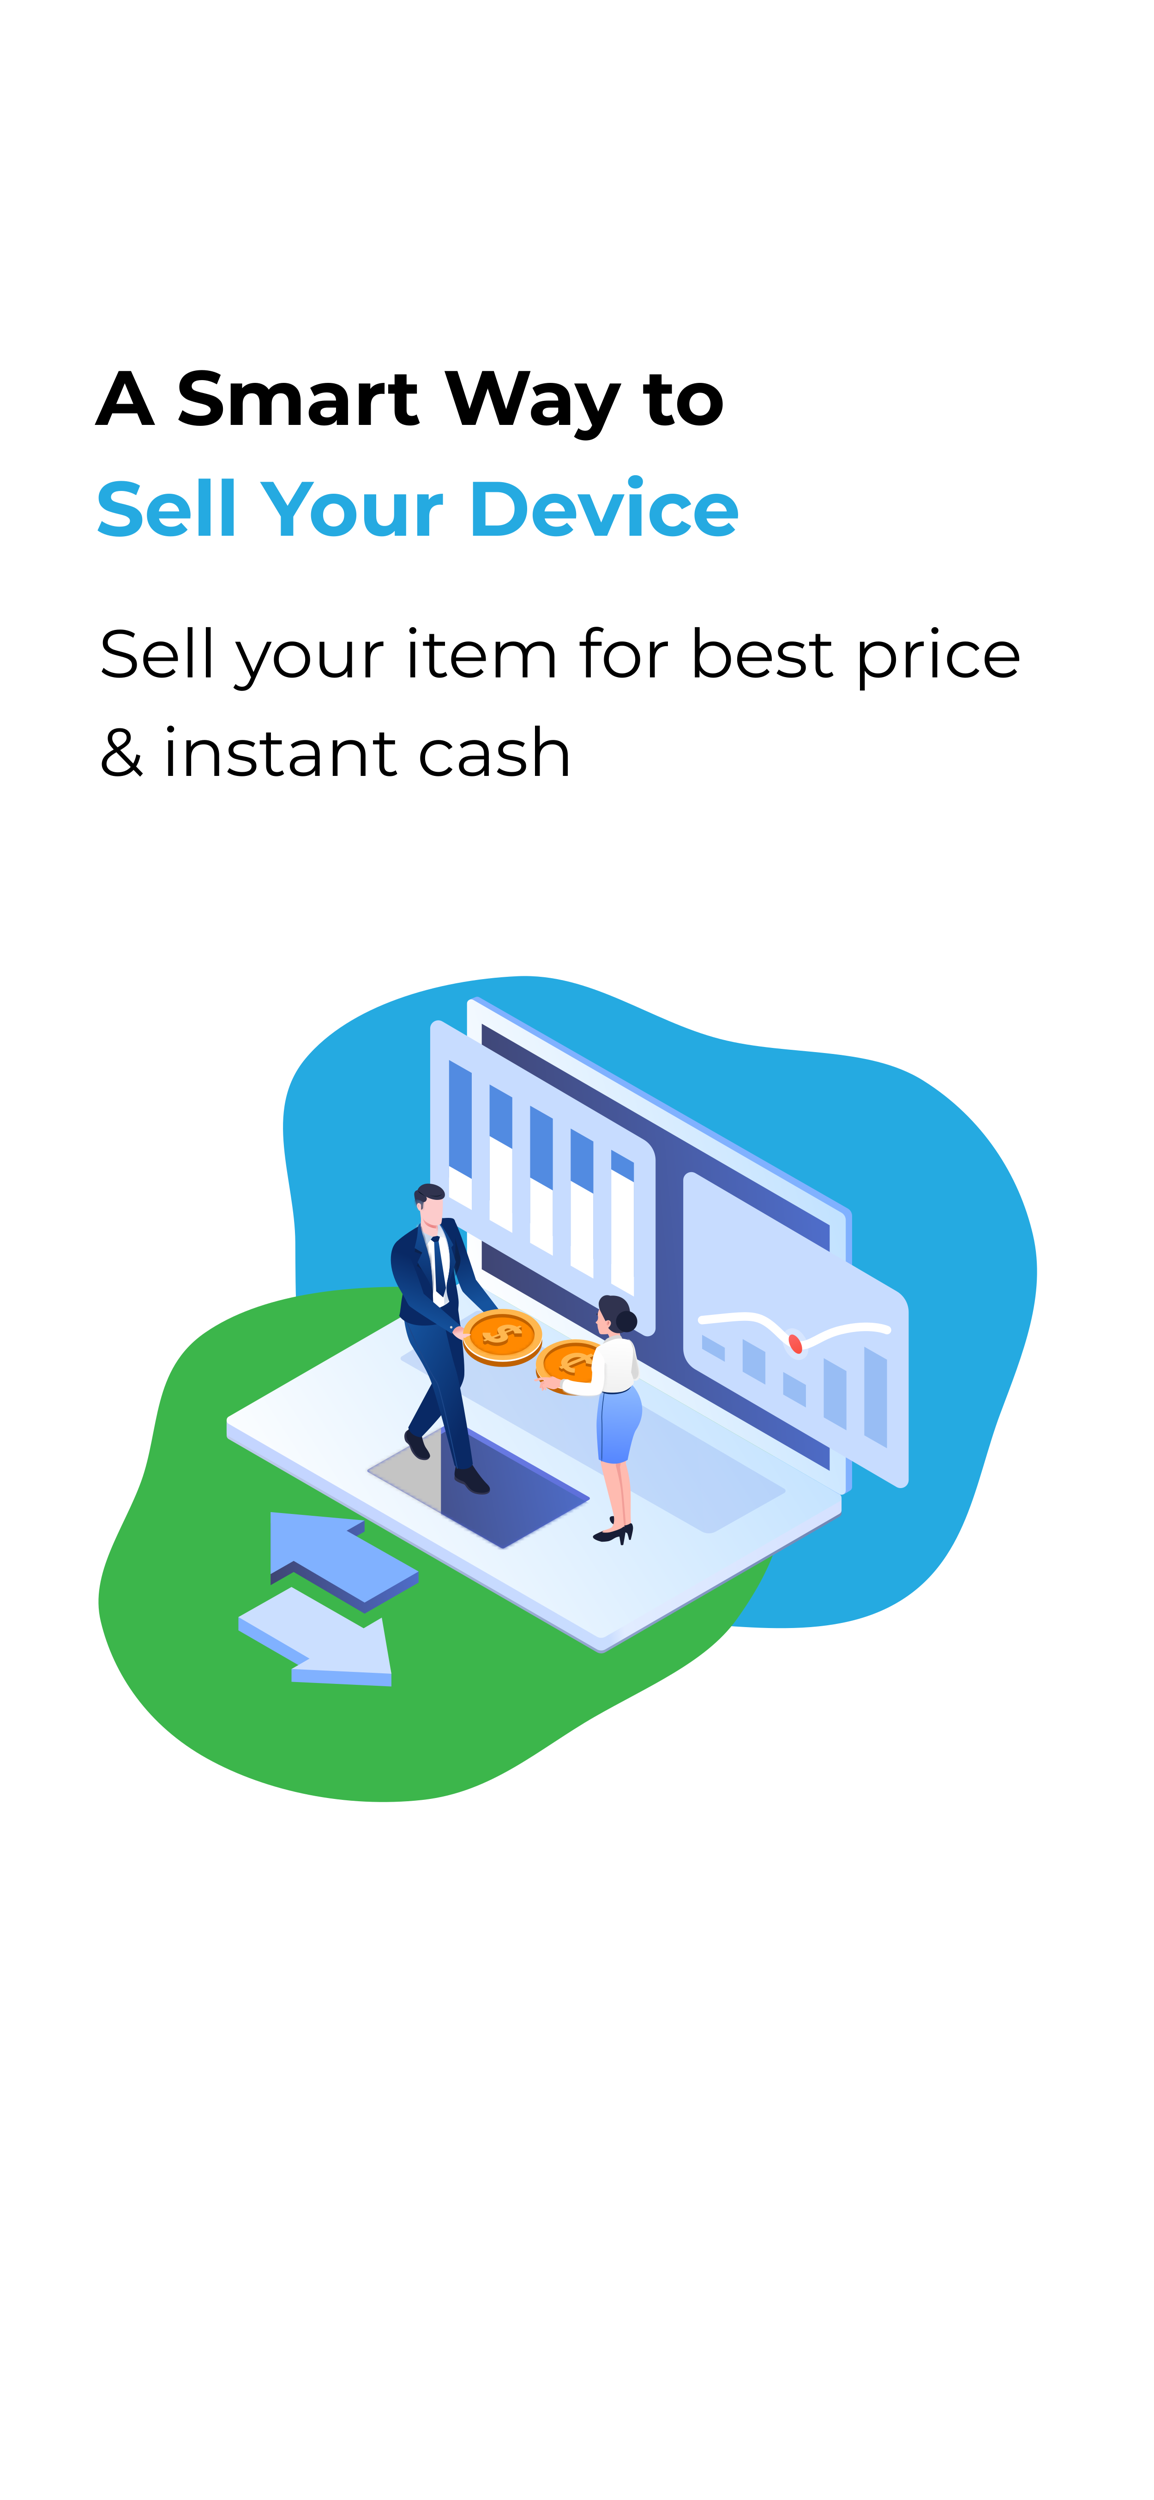 <svg width="375" height="812" viewBox="0 0 375 812" fill="none" xmlns="http://www.w3.org/2000/svg">
<rect width="375" height="812" fill="white"/>
<path fill-rule="evenodd" clip-rule="evenodd" d="M204.872 525.937C176.618 525.209 143.901 531.355 122.614 516.7C101.296 502.025 105.023 475.573 99.859 453.644C95.904 436.847 96.051 420.609 95.963 403.525C95.857 383.181 85.113 360.79 99.29 343.785C113.61 326.608 142.008 318.279 168.048 317.058C192.141 315.929 211.142 331.575 234.09 337.467C256.111 343.121 281.851 339.582 299.985 350.932C319.414 363.093 331.208 381.815 335.666 401.047C340.217 420.678 332.238 439.966 325.059 459.104C316.787 481.159 314.51 507.768 290.661 521.029C266.752 534.324 234.121 526.691 204.872 525.937Z" fill="#25AAE1"/>
<path fill-rule="evenodd" clip-rule="evenodd" d="M137.164 417.984C161.699 418.553 184.32 425.952 204.449 436.01C224.918 446.239 245.643 458.302 252.308 475.522C258.858 492.444 250.535 510.451 239.302 526.06C229.334 539.912 210.252 547.837 193.261 557.575C175.225 567.911 160.01 582.136 137.164 584.595C112.718 587.228 86.833 581.985 67.302 571.137C48.085 560.464 36.818 543.757 32.737 526.593C29.014 510.935 40.329 496.45 45.888 481.074C51.926 464.372 49.3 444.801 66.638 432.817C84.707 420.328 112.06 417.403 137.164 417.984Z" fill="#3CB64B"/>
<path fill-rule="evenodd" clip-rule="evenodd" d="M150.446 421.121C151.263 420.684 152.245 420.69 153.057 421.137L273.463 487.405V491.411C273.463 491.899 273.202 492.351 272.78 492.596L196.719 536.62C195.871 537.11 194.825 537.111 193.977 536.62L74.324 467.399C73.901 467.154 73.641 466.703 73.641 466.214L73.641 462.208L150.446 421.121Z" fill="url(#paint0_linear_1235_4217)"/>
<path fill-rule="evenodd" clip-rule="evenodd" d="M150.446 420.178C151.263 419.741 152.245 419.747 153.057 420.194L273.463 486.462V490.468C273.463 490.956 273.202 491.408 272.78 491.652L196.719 535.676C195.871 536.167 194.825 536.167 193.977 535.677L74.324 466.456C73.901 466.211 73.641 465.76 73.641 465.271L73.641 461.265L150.446 420.178Z" fill="url(#paint1_linear_1235_4217)"/>
<path fill-rule="evenodd" clip-rule="evenodd" d="M150.386 416.158C151.233 415.669 152.277 415.669 153.124 416.158L272.781 485.276C273.693 485.803 273.693 487.12 272.781 487.647L196.717 531.569C195.87 532.058 194.826 532.058 193.979 531.569L74.323 462.45C73.41 461.924 73.41 460.607 74.323 460.08L150.386 416.158Z" fill="url(#paint2_linear_1235_4217)"/>
<path opacity="0.246" fill-rule="evenodd" clip-rule="evenodd" d="M156.761 426.011C156.013 425.573 155.084 425.581 154.343 426.032L130.547 440.524C130.036 440.835 130.046 441.581 130.567 441.877L228 497.381C229.439 498.201 231.202 498.206 232.644 497.394L254.875 484.885C255.404 484.588 255.41 483.83 254.887 483.523L156.761 426.011Z" fill="url(#paint3_linear_1235_4217)"/>
<path fill-rule="evenodd" clip-rule="evenodd" d="M147.146 461.543C147.448 461.371 147.819 461.371 148.122 461.543L191.431 486.231C191.763 486.42 191.763 486.898 191.431 487.087L163.9 502.775C163.598 502.947 163.227 502.947 162.924 502.775L119.615 478.087C119.284 477.898 119.284 477.42 119.615 477.231L147.146 461.543Z" fill="url(#paint4_linear_1235_4217)"/>
<mask id="mask0_1235_4217" style="mask-type:alpha" maskUnits="userSpaceOnUse" x="119" y="461" width="73" height="42">
<path fill-rule="evenodd" clip-rule="evenodd" d="M147.146 461.543C147.448 461.371 147.819 461.371 148.122 461.543L191.431 486.231C191.763 486.42 191.763 486.898 191.431 487.087L163.9 502.775C163.598 502.947 163.227 502.947 162.924 502.775L119.615 478.087C119.284 477.898 119.284 477.42 119.615 477.231L147.146 461.543Z" fill="white"/>
</mask>
<g mask="url(#mask0_1235_4217)">
<path fill-rule="evenodd" clip-rule="evenodd" d="M147.146 463.598C147.448 463.426 147.819 463.426 148.122 463.598L191.431 488.286C191.763 488.475 191.763 488.953 191.431 489.142L163.9 504.83C163.598 505.002 163.227 505.002 162.924 504.83L119.615 480.142C119.284 479.953 119.284 479.475 119.615 479.286L147.146 463.598Z" fill="url(#paint5_linear_1235_4217)"/>
<rect x="98.234" y="456.666" width="45.059" height="45.059" fill="#C4C4C4"/>
</g>
<path fill-rule="evenodd" clip-rule="evenodd" d="M154.567 323.817C154.955 323.662 155.393 323.693 155.755 323.901L275.512 392.507C276.363 392.995 276.888 393.901 276.888 394.883V482.947C276.888 483.428 276.636 483.873 276.224 484.12L274.519 485.143C273.868 485.533 273.056 485.533 272.406 485.143L155.105 414.773C154.299 414.29 153.798 413.428 153.776 412.489L151.788 326.366C151.768 325.51 152.283 324.731 153.078 324.413L154.567 323.817Z" fill="#80B1FF"/>
<path fill-rule="evenodd" clip-rule="evenodd" d="M151.755 325.943C151.755 324.889 152.896 324.231 153.809 324.758L273.465 393.876C274.311 394.365 274.833 395.268 274.833 396.246V484.091C274.833 485.145 273.692 485.803 272.78 485.276L153.124 416.158C152.277 415.669 151.755 414.765 151.755 413.788V325.943Z" fill="url(#paint6_linear_1235_4217)"/>
<path fill-rule="evenodd" clip-rule="evenodd" d="M156.552 332.478L269.612 397.957V477.707L156.552 412.228V332.478Z" fill="url(#paint7_linear_1235_4217)"/>
<path fill-rule="evenodd" clip-rule="evenodd" d="M143.754 331.748C141.998 330.719 139.788 331.985 139.788 334.02V388.655C139.788 391.464 141.279 394.061 143.704 395.477L209.078 433.657C210.834 434.683 213.039 433.416 213.039 431.383V376.909C213.039 374.106 211.554 371.513 209.136 370.094L143.754 331.748Z" fill="#C7DCFF"/>
<path fill-rule="evenodd" clip-rule="evenodd" d="M145.92 344.265L153.298 348.471V386.638L145.92 382.432V344.265Z" fill="#528BE1"/>
<path fill-rule="evenodd" clip-rule="evenodd" d="M159.095 352.216L166.473 356.422V394.059L159.095 389.853V352.216Z" fill="#528BE1"/>
<path fill-rule="evenodd" clip-rule="evenodd" d="M172.27 359.107L179.647 363.313V401.48L172.27 397.274V359.107Z" fill="#528BE1"/>
<path fill-rule="evenodd" clip-rule="evenodd" d="M185.444 366.529L192.822 370.735V408.901L185.444 404.695L185.444 366.529Z" fill="#528BE1"/>
<path fill-rule="evenodd" clip-rule="evenodd" d="M198.619 373.42L205.996 377.626V414.732L198.619 410.526L198.619 373.42Z" fill="#528BE1"/>
<path fill-rule="evenodd" clip-rule="evenodd" d="M145.92 378.688L153.298 382.894V392.999L145.92 388.793L145.92 378.688Z" fill="white"/>
<path fill-rule="evenodd" clip-rule="evenodd" d="M159.095 368.964L166.473 373.17V400.42L159.095 396.214V368.964Z" fill="white"/>
<path fill-rule="evenodd" clip-rule="evenodd" d="M172.27 382.432L179.647 386.638V407.842L172.27 403.636V382.432Z" fill="white"/>
<path fill-rule="evenodd" clip-rule="evenodd" d="M185.444 383.492L192.822 387.698V415.262L185.444 411.057L185.444 383.492Z" fill="white"/>
<path fill-rule="evenodd" clip-rule="evenodd" d="M198.619 379.781L205.996 383.987V421.094L198.619 416.888L198.619 379.781Z" fill="white"/>
<path fill-rule="evenodd" clip-rule="evenodd" d="M225.991 381.033C224.236 380.003 222.026 381.269 222.026 383.304V437.94C222.026 440.748 223.517 443.346 225.942 444.762L291.316 482.942C293.071 483.967 295.277 482.701 295.277 480.668V426.194C295.277 423.391 293.792 420.797 291.374 419.379L225.991 381.033Z" fill="#C7DCFF"/>
<path fill-rule="evenodd" clip-rule="evenodd" d="M228.158 433.521L235.536 437.727V442.283L228.158 438.077L228.158 433.521Z" fill="#98BDF4"/>
<path fill-rule="evenodd" clip-rule="evenodd" d="M241.333 434.897L248.71 439.103V449.705L241.333 445.499L241.333 434.897Z" fill="#98BDF4"/>
<path fill-rule="evenodd" clip-rule="evenodd" d="M254.507 445.589L261.885 449.795V457.125L254.507 452.92V445.589Z" fill="#98BDF4"/>
<path fill-rule="evenodd" clip-rule="evenodd" d="M267.682 441.101L275.059 445.306V464.547L267.682 460.341L267.682 441.101Z" fill="#98BDF4"/>
<path fill-rule="evenodd" clip-rule="evenodd" d="M280.857 437.39L288.235 441.596V470.378L280.857 466.172L280.857 437.39Z" fill="#98BDF4"/>
<path d="M288.235 431.982C288.235 431.982 282.898 429.617 273.195 431.982C263.491 434.346 261.411 440.97 253.888 433.522C246.364 426.075 245.022 427.096 228.158 428.744" stroke="white" stroke-width="2.771" stroke-linecap="round"/>
<path fill-rule="evenodd" clip-rule="evenodd" d="M260.02 439.586C259.154 440.028 257.761 439.03 256.91 437.356C256.058 435.682 256.07 433.966 256.937 433.524C257.803 433.082 259.196 434.08 260.047 435.754C260.899 437.428 260.886 439.144 260.02 439.586Z" fill="url(#paint8_linear_1235_4217)"/>
<path d="M260.477 440.484C259.537 440.964 258.545 440.566 257.872 440.084C257.154 439.569 256.496 438.764 256.012 437.814C255.529 436.863 255.266 435.857 255.272 434.972C255.278 434.143 255.54 433.106 256.48 432.626C257.42 432.146 258.412 432.544 259.084 433.026C259.803 433.541 260.461 434.346 260.945 435.296C261.428 436.247 261.691 437.253 261.685 438.139C261.679 438.967 261.416 440.004 260.477 440.484Z" stroke="white" stroke-opacity="0.286" stroke-width="2.015"/>
<path fill-rule="evenodd" clip-rule="evenodd" d="M132.635 464.421C132.635 464.421 131.146 464.925 131.43 466.982C131.715 469.039 132.8 468.321 133.324 470.218C133.848 472.116 135.553 473.697 136.502 473.971C137.45 474.246 139.304 474.596 139.675 473.067C140.045 471.537 132.635 464.421 132.635 464.421Z" fill="#30334F"/>
<path fill-rule="evenodd" clip-rule="evenodd" d="M133.125 463.877C133.125 463.877 130.913 465.616 132.765 468.283C134.618 470.95 134.662 473.378 137.828 473.651C140.993 473.924 139.523 471.898 138.527 470.398C137.357 468.815 136.906 465.348 136.906 465.348L133.125 463.877Z" fill="#181E36"/>
<path fill-rule="evenodd" clip-rule="evenodd" d="M148.144 420.362C148.144 420.362 151.227 439.746 150.886 446.508C150.546 453.271 136.83 466.841 136.83 466.841C136.83 466.841 133.362 466.597 132.664 463.606L141.833 446.508L137.368 421.153L148.144 420.362Z" fill="#092965"/>
<mask id="mask1_1235_4217" style="mask-type:alpha" maskUnits="userSpaceOnUse" x="132" y="420" width="19" height="47">
<path fill-rule="evenodd" clip-rule="evenodd" d="M148.144 420.362C148.144 420.362 151.227 439.746 150.886 446.508C150.546 453.271 136.83 466.841 136.83 466.841C136.83 466.841 133.362 466.597 132.664 463.606L141.833 446.508L137.368 421.153L148.144 420.362Z" fill="white"/>
</mask>
<g mask="url(#mask1_1235_4217)">
</g>
<path fill-rule="evenodd" clip-rule="evenodd" d="M147.835 478.808C147.835 478.808 147.611 479.452 147.686 480.291C147.761 481.131 150.304 481.91 150.856 482.148C151.409 482.387 152.009 484.728 155.091 485.254C158.173 485.78 159.436 484.835 159.198 483.775C158.96 482.716 147.835 478.808 147.835 478.808Z" fill="#30334F"/>
<path fill-rule="evenodd" clip-rule="evenodd" d="M152.895 474.743C152.895 474.743 155.601 479.338 158.269 481.973C160.937 484.609 157.268 485.214 154.733 484.609C152.198 484.003 151.697 481.468 150.379 481.06C149.863 480.9 147.927 480.076 147.714 479.065C147.564 478.354 148.237 475.671 148.237 475.671" fill="#181E36"/>
<path fill-rule="evenodd" clip-rule="evenodd" d="M130.891 422.602C130.891 422.602 130.887 430.714 133.24 436.022C133.977 437.686 138.21 443.557 140.159 448.947C142.355 455.017 147.667 475.83 147.667 475.83C147.667 475.83 148.457 477.398 150.856 477.142C153.256 476.886 153.647 475.413 153.647 475.413C153.647 475.413 150.09 450.929 147.99 444.337C145.89 437.744 142.403 420.715 142.403 420.715L130.891 422.602Z" fill="url(#paint9_linear_1235_4217)"/>
<path d="M131.919 428.686C131.919 428.686 137.161 441.528 141.955 449.006C143.37 451.338 148.612 477.006 148.612 477.006" stroke="#1C478A" stroke-width="0.311"/>
<path fill-rule="evenodd" clip-rule="evenodd" d="M147.187 395.78C148.378 395.905 154.658 415.631 154.658 415.631L162.95 426.443C162.95 426.443 162.073 426.016 161.134 426.578C160.194 427.141 159.041 427.916 159.041 427.916C159.041 427.916 151.661 420.98 150.452 419.592C149.243 418.204 144.774 403.281 145.031 400.83C145.288 398.379 145.996 395.654 147.187 395.78Z" fill="url(#paint10_linear_1235_4217)"/>
<mask id="mask2_1235_4217" style="mask-type:alpha" maskUnits="userSpaceOnUse" x="145" y="395" width="18" height="33">
<path fill-rule="evenodd" clip-rule="evenodd" d="M147.187 395.78C148.378 395.905 154.658 415.631 154.658 415.631L162.95 426.443C162.95 426.443 162.073 426.016 161.134 426.578C160.194 427.141 159.041 427.916 159.041 427.916C159.041 427.916 151.661 420.98 150.452 419.592C149.243 418.204 144.774 403.281 145.031 400.83C145.288 398.379 145.996 395.654 147.187 395.78Z" fill="white"/>
</mask>
<g mask="url(#mask2_1235_4217)">
<path fill-rule="evenodd" clip-rule="evenodd" d="M146.618 416.783C146.618 416.783 150.327 411.223 149.542 408.131C148.758 405.038 147.309 400.573 147.475 398.997C147.64 397.421 143.435 400.158 143.435 400.158L146.618 416.783Z" fill="#0B224E"/>
</g>
<path fill-rule="evenodd" clip-rule="evenodd" d="M137.84 397.213C135.127 398.738 130.358 401.865 129.46 403.036C128.563 404.208 130.032 409.732 131.265 412.276C132.498 414.821 131.464 421.789 130.689 423.67C130.478 424.182 137.922 426.797 143.125 424.569C147.6 422.651 147.437 420.395 147.037 418.273C146.636 416.151 146.963 413.036 146.963 413.036C146.963 413.036 147.868 404.642 147.584 402.716C147.301 400.789 148.309 396.509 147.443 395.918C146.577 395.327 140.552 395.688 137.84 397.213Z" fill="white"/>
<mask id="mask3_1235_4217" style="mask-type:alpha" maskUnits="userSpaceOnUse" x="129" y="395" width="19" height="31">
<path fill-rule="evenodd" clip-rule="evenodd" d="M137.84 397.213C135.127 398.738 130.358 401.865 129.46 403.036C128.563 404.208 130.032 409.732 131.265 412.276C132.498 414.821 131.464 421.789 130.689 423.67C130.478 424.182 137.922 426.797 143.125 424.569C147.6 422.651 147.437 420.395 147.037 418.273C146.636 416.151 146.963 413.036 146.963 413.036C146.963 413.036 147.868 404.642 147.584 402.716C147.301 400.789 148.309 396.509 147.443 395.918C146.577 395.327 140.552 395.688 137.84 397.213Z" fill="white"/>
</mask>
<g mask="url(#mask3_1235_4217)">
<path fill-rule="evenodd" clip-rule="evenodd" d="M141.89 401.397L145.473 402.316C145.473 402.316 144.124 398.607 142.966 397.528C141.808 396.448 141.895 397.529 141.895 397.529C141.895 397.529 142.173 397.83 142.222 398.992C142.27 400.154 141.89 401.397 141.89 401.397Z" fill="url(#paint11_linear_1235_4217)" fill-opacity="0.2"/>
<g style="mix-blend-mode:multiply">
<path fill-rule="evenodd" clip-rule="evenodd" d="M140.997 396.1C142.889 396.772 144.475 400.676 145.52 405.197C146.564 409.718 146.165 412.613 145.352 416.163C144.953 417.901 144.444 419.74 144.374 421.191C144.302 422.702 144.313 424.104 144.648 424.77C145.304 426.075 148.096 428.493 148.096 428.493C148.096 428.493 145.715 425.442 145.927 422.947C146.14 420.451 148.989 412.104 148.935 409.269C148.882 406.435 147.736 403.686 147.682 401.422C147.627 399.159 148.297 396.617 147.469 395.931C146.641 395.245 143.712 395.583 140.997 396.1Z" fill="url(#paint12_linear_1235_4217)" fill-opacity="0.2"/>
</g>
<path fill-rule="evenodd" clip-rule="evenodd" d="M135.942 397.126C134.322 398.055 135.785 400.267 138.269 400.999C140.036 401.52 141.8 402.503 141.8 402.503C141.8 402.503 142.326 400.415 142.327 399.445C142.332 396.072 139.533 394.782 139.533 394.782C139.533 394.782 137.562 396.197 135.942 397.126Z" fill="url(#paint13_linear_1235_4217)"/>
<path fill-rule="evenodd" clip-rule="evenodd" d="M141.059 402.972L141.731 419.368L144.032 421.383L144.91 418.307L142.41 402.411L141.059 402.972Z" fill="url(#paint14_linear_1235_4217)"/>
<path fill-rule="evenodd" clip-rule="evenodd" d="M140.662 401.674L142.132 401.39L142.96 401.671L142.525 403.108L141.058 403.425L139.875 402.529L140.662 401.674Z" fill="#092965"/>
<path fill-rule="evenodd" clip-rule="evenodd" d="M140.662 401.674L138.409 404.616C138.409 404.616 135.578 399.427 136.479 397.349C136.479 397.349 136.6 399.594 137.953 400.42C139.307 401.246 140.662 401.674 140.662 401.674Z" fill="url(#paint15_linear_1235_4217)"/>
</g>
<path fill-rule="evenodd" clip-rule="evenodd" d="M136.711 397.86C136.218 398.746 138.969 405.471 139.696 409.354C140.422 413.237 140.628 419.952 140.808 423.804C140.902 425.817 141.986 430.096 141.986 430.096C141.986 430.096 133.14 432.13 129.722 427.363C130.208 425.787 130.212 423.336 130.785 420.648C131.358 417.961 131.674 412.667 129.735 407.963C129.058 403.502 128.925 403.284 128.925 403.284C128.925 403.284 130.849 401.171 136.711 397.86Z" fill="#092965"/>
<mask id="mask4_1235_4217" style="mask-type:alpha" maskUnits="userSpaceOnUse" x="128" y="397" width="14" height="34">
<path fill-rule="evenodd" clip-rule="evenodd" d="M136.711 397.86C136.218 398.746 138.969 405.471 139.696 409.354C140.422 413.237 140.628 419.952 140.808 423.804C140.902 425.817 141.986 430.096 141.986 430.096C141.986 430.096 133.14 432.13 129.722 427.363C130.208 425.787 130.212 423.336 130.785 420.648C131.358 417.961 131.674 412.667 129.735 407.963C129.058 403.502 128.925 403.284 128.925 403.284C128.925 403.284 130.849 401.171 136.711 397.86Z" fill="white"/>
</mask>
<g mask="url(#mask4_1235_4217)">
<path fill-rule="evenodd" clip-rule="evenodd" d="M140.206 419.952C139.83 413.488 135.422 411.13 135.422 411.13L137.061 407.396L134.739 406.579C134.739 406.579 135.606 401.949 135.696 400.293C135.786 398.637 135.919 398.247 135.919 398.247L136.609 397.091C136.609 397.091 137.913 396.276 138.846 396.189C139.779 396.102 137.531 397.518 137.531 397.518C137.531 397.518 137.181 397.507 136.929 397.761C136.676 398.015 141.428 410.18 141.428 410.18C141.428 410.18 140.582 426.416 140.206 419.952Z" fill="#0B224E"/>
</g>
<path fill-rule="evenodd" clip-rule="evenodd" d="M135.695 400.293C135.635 401.397 135.309 403.08 134.718 405.341L137.194 406.81L135.69 409.958C137.516 413.42 140.452 416.635 140.703 420.941C140.517 416.67 140.388 413.054 139.696 409.354C138.969 405.471 136.216 398.76 136.709 397.874C137.102 397.002 137.694 396.803 137.694 396.803C137.694 396.803 137.814 396.595 137.549 396.718C137.283 396.841 136.803 397.06 136.48 397.35C136.172 397.627 135.987 397.872 135.895 398.326C135.817 398.631 135.75 399.287 135.695 400.293Z" fill="url(#paint16_linear_1235_4217)"/>
<path fill-rule="evenodd" clip-rule="evenodd" d="M140.997 396.1C142.889 396.773 145.009 400.621 145.793 405.03C146.577 409.44 146.166 412.614 145.353 416.163C144.539 419.713 145.986 422.816 146.642 424.121C147.298 425.427 148.453 427.605 148.453 427.605C148.453 427.605 149.013 425.712 149.041 423.175C149.069 420.638 147.542 414.892 147.489 412.058C147.455 410.247 147.857 407.979 147.927 405.521C147.967 404.13 147.946 401.986 147.927 401.168C147.873 398.905 148.298 396.618 147.47 395.932C146.642 395.245 143.713 395.584 140.997 396.1Z" fill="#092965"/>
<path fill-rule="evenodd" clip-rule="evenodd" d="M140.997 396.1C142.889 396.772 145.009 400.621 145.793 405.03C146.577 409.44 146.165 412.614 145.352 416.163C145.187 416.885 145.213 417.906 145.234 418.714C145.24 418.961 145.246 419.187 145.246 419.38C145.246 419.491 145.244 419.601 145.241 419.71C145.287 419.769 145.316 419.746 145.325 419.628C145.488 417.589 148.139 409.862 148.139 409.862L146.646 405.138L147.336 404.342C147.336 404.342 143.764 397.486 141.659 395.979C141.438 396.018 141.217 396.059 140.997 396.1Z" fill="url(#paint17_linear_1235_4217)"/>
<path fill-rule="evenodd" clip-rule="evenodd" d="M136.396 391.969C136.396 391.969 136.472 393.404 136.692 394.961C136.912 396.518 136.682 397.551 136.682 397.551C136.682 397.551 137.027 399.283 139.077 400.01C141.127 400.738 141.841 399.263 141.841 399.263L141.522 395.266L136.396 391.969Z" fill="#FCCBCB"/>
<mask id="mask5_1235_4217" style="mask-type:alpha" maskUnits="userSpaceOnUse" x="136" y="391" width="6" height="10">
<path fill-rule="evenodd" clip-rule="evenodd" d="M136.396 391.969C136.396 391.969 136.472 393.404 136.692 394.961C136.912 396.518 136.682 397.551 136.682 397.551C136.682 397.551 137.027 399.283 139.077 400.01C141.127 400.738 141.841 399.263 141.841 399.263L141.522 395.266L136.396 391.969Z" fill="white"/>
</mask>
<g mask="url(#mask5_1235_4217)">
<path fill-rule="evenodd" clip-rule="evenodd" d="M141.737 398.985C141.737 398.985 139.421 398.847 138.259 397.512C137.096 396.177 137.236 393.788 137.236 393.788L141.833 394.741L141.737 398.985Z" fill="url(#paint18_linear_1235_4217)"/>
</g>
<path fill-rule="evenodd" clip-rule="evenodd" d="M143.789 388.512C143.789 388.512 143.989 389.562 143.875 392.317C143.762 395.072 143.584 396.994 143.34 397.419C143.096 397.844 141.454 398.338 139.924 397.669C138.395 397.001 137.629 396.183 137.363 395.543C137.098 394.903 136.795 393.93 136.346 392.633C135.896 391.336 134.662 389.307 135.178 387.789C135.694 386.272 137.337 384.946 139.851 385.429C142.365 385.913 143.789 388.512 143.789 388.512Z" fill="#FCCBCB"/>
<mask id="mask6_1235_4217" style="mask-type:alpha" maskUnits="userSpaceOnUse" x="135" y="385" width="9" height="13">
<path fill-rule="evenodd" clip-rule="evenodd" d="M143.789 388.512C143.789 388.512 143.989 389.562 143.875 392.317C143.762 395.072 143.584 396.994 143.34 397.419C143.096 397.844 141.454 398.338 139.924 397.669C138.395 397.001 137.629 396.183 137.363 395.543C137.098 394.903 136.795 393.93 136.346 392.633C135.896 391.336 134.662 389.307 135.178 387.789C135.694 386.272 137.337 384.946 139.851 385.429C142.365 385.913 143.789 388.512 143.789 388.512Z" fill="white"/>
</mask>
<g mask="url(#mask6_1235_4217)">
</g>
<path fill-rule="evenodd" clip-rule="evenodd" d="M138.436 388.644C138.436 388.644 140.142 389.69 142.051 389.703C143.96 389.716 144.774 388.909 144.543 387.638C144.311 386.366 142.664 384.671 139.547 384.434C136.429 384.198 135.663 386.54 135.663 386.54C135.663 386.54 134.762 386.61 134.62 387.597C134.478 388.584 135.346 391.781 135.901 392.463C136.456 393.145 136.82 391.92 136.82 391.92C136.82 391.92 136.786 393.15 137.054 392.86C137.323 392.57 137.488 392.608 137.429 391.756C137.369 390.904 137.514 390.381 137.906 390.382C138.298 390.383 138.77 389.702 138.687 389.237C138.604 388.773 138.436 388.644 138.436 388.644Z" fill="#30334F"/>
<mask id="mask7_1235_4217" style="mask-type:alpha" maskUnits="userSpaceOnUse" x="134" y="384" width="11" height="9">
<path fill-rule="evenodd" clip-rule="evenodd" d="M138.436 388.644C138.436 388.644 140.142 389.69 142.051 389.703C143.96 389.716 144.774 388.909 144.543 387.638C144.311 386.366 142.664 384.671 139.547 384.434C136.429 384.198 135.663 386.54 135.663 386.54C135.663 386.54 134.762 386.61 134.62 387.597C134.478 388.584 135.346 391.781 135.901 392.463C136.456 393.145 136.82 391.92 136.82 391.92C136.82 391.92 136.786 393.15 137.054 392.86C137.323 392.57 137.488 392.608 137.429 391.756C137.369 390.904 137.514 390.381 137.906 390.382C138.298 390.383 138.77 389.702 138.687 389.237C138.604 388.773 138.436 388.644 138.436 388.644Z" fill="white"/>
</mask>
<g mask="url(#mask7_1235_4217)">
<path fill-rule="evenodd" clip-rule="evenodd" d="M137.767 390.569C137.767 390.569 136.176 389.483 135.284 389.569C134.393 389.655 134.313 390.415 134.313 390.415C134.313 390.415 135.896 393.872 136.059 393.889C136.222 393.906 137.977 393.728 137.977 393.728L137.767 390.569Z" fill="url(#paint19_linear_1235_4217)"/>
<path fill-rule="evenodd" clip-rule="evenodd" d="M135.853 386.755L138.218 388.547C138.218 388.547 137.295 388.054 136.609 387.606C135.924 387.159 135.853 386.755 135.853 386.755Z" fill="#031120"/>
<path fill-rule="evenodd" clip-rule="evenodd" d="M139.541 388.178C139.541 388.178 142.343 389.328 143.691 387.829C142.101 388.956 139.541 388.178 139.541 388.178Z" fill="#031120"/>
</g>
<path fill-rule="evenodd" clip-rule="evenodd" d="M136.801 391.324C136.801 391.324 136.711 390.966 136.213 390.754C135.716 390.543 135.249 391.321 135.578 392.112C135.78 392.601 135.95 392.942 136.297 393.232C136.383 393.304 136.56 393.26 136.56 393.26C136.56 393.26 136.629 393.469 136.671 393.583C136.762 393.173 136.806 392.513 136.812 392.242C136.824 391.718 136.801 391.324 136.801 391.324Z" fill="#FCCBCB"/>
<path fill-rule="evenodd" clip-rule="evenodd" d="M136.499 391.453C136.499 391.453 136.235 391.167 136.02 391.229C135.805 391.29 135.678 391.753 135.963 392.185C136.248 392.617 136.417 392.653 136.417 392.653L136.499 391.453Z" fill="url(#paint20_linear_1235_4217)"/>
<path fill-rule="evenodd" clip-rule="evenodd" d="M146.449 431.763C146.493 431.763 147.514 435.906 154.264 435.99C161.015 436.074 147.059 429.503 147.059 429.503C147.059 429.503 146.406 431.763 146.449 431.763Z" fill="url(#paint21_linear_1235_4217)"/>
<path fill-rule="evenodd" clip-rule="evenodd" d="M129.186 403.027C126.283 405.363 126.038 412.195 129.828 418.563C133.618 424.931 131.878 423.381 134.724 425.389C137.571 427.397 146.846 433.18 146.846 433.18C146.846 433.18 147.391 430.675 149.776 430.675L137.666 420.178C137.666 420.178 132.224 402.677 129.186 403.027Z" fill="url(#paint22_linear_1235_4217)"/>
<path fill-rule="evenodd" clip-rule="evenodd" d="M146.627 431.484C146.849 431.484 147.029 431.301 147.029 431.076C147.029 430.851 146.849 430.668 146.627 430.668C146.405 430.668 146.225 430.851 146.225 431.076C146.225 431.301 146.405 431.484 146.627 431.484Z" fill="#D8D8D8"/>
<path d="M163.323 443.943C156.215 443.943 150.452 440.284 150.452 435.771C150.452 435.116 150.452 433.278 150.452 433.278C150.452 433.278 157.247 427.6 163.323 427.6C170.431 427.6 176.193 431.259 176.193 435.771C176.193 440.284 170.431 443.943 163.323 443.943Z" fill="#C06100"/>
<path fill-rule="evenodd" clip-rule="evenodd" d="M163.323 442.281C156.215 442.281 150.452 438.622 150.452 434.109C150.452 429.596 156.215 425.938 163.323 425.938C170.431 425.938 176.193 429.596 176.193 434.109C176.193 438.622 170.431 442.281 163.323 442.281Z" fill="white"/>
<path d="M163.323 441.736C156.215 441.736 150.452 438.013 150.452 433.421C150.452 428.829 156.215 425.107 163.323 425.107C170.431 425.107 176.193 428.829 176.193 433.421C176.193 438.013 170.431 441.736 163.323 441.736Z" fill="#FFB74F"/>
<path d="M163.185 440.065C157.376 440.065 152.667 437.088 152.667 433.417C152.667 429.745 157.376 426.769 163.185 426.769C168.994 426.769 173.703 429.745 173.703 433.417C173.703 437.088 168.994 440.065 163.185 440.065Z" fill="#C06100"/>
<mask id="mask8_1235_4217" style="mask-type:alpha" maskUnits="userSpaceOnUse" x="152" y="426" width="22" height="15">
<path d="M163.185 440.065C157.376 440.065 152.667 437.088 152.667 433.417C152.667 429.745 157.376 426.769 163.185 426.769C168.994 426.769 173.703 429.745 173.703 433.417C173.703 437.088 168.994 440.065 163.185 440.065Z" fill="white"/>
</mask>
<g mask="url(#mask8_1235_4217)">
<path d="M163.185 441.173C157.376 441.173 152.667 438.197 152.667 434.525C152.667 430.854 157.376 427.877 163.185 427.877C168.994 427.877 173.703 430.854 173.703 434.525C173.703 438.197 168.994 441.173 163.185 441.173Z" fill="#FF8900"/>
<path fill-rule="evenodd" clip-rule="evenodd" d="M169.567 433.058C169.567 433.058 168.873 432.678 168.558 432.446L169.518 432.07L169.518 430.962L168.558 431.338L167.98 432.02C167.677 431.848 167.327 431.704 166.929 431.586C166.532 431.468 166.117 431.39 165.686 431.351C165.256 431.312 164.811 431.32 164.352 431.375C163.894 431.429 163.45 431.54 163.02 431.709C162.67 431.845 162.363 431.809 162.123 431.781C161.885 431.754 161.713 431.733 161.63 431.895C161.462 432.221 161.587 433.301 161.811 433.714C161.811 433.714 159.466 434.826 159.373 434.619C159.281 434.411 159.305 434.194 159.446 433.968L156.842 433.059C156.723 433.435 156.814 434.66 157.032 435.007C157.25 435.353 156.976 435.22 156.976 435.22L156.976 436.328L157.554 436.754L158.515 436.378C158.846 436.571 159.214 436.734 159.617 436.866C160.02 436.998 160.446 437.085 160.895 437.127C161.344 437.168 161.806 437.158 162.283 437.097C162.76 437.036 163.241 436.91 163.726 436.72C164.366 436.469 164.779 436.178 164.964 435.845C165.15 435.512 165.109 434.175 165.109 434.175L164.483 434.042L166.664 433.187C166.833 433.332 166.964 433.488 167.058 433.656C167.152 433.823 167.173 433.996 167.121 434.175L169.567 434.166L169.567 433.058ZM160.819 435.777C160.678 435.73 160.55 435.68 160.435 435.626L162.493 434.82L162.564 434.98C162.594 435.054 162.619 435.127 162.639 435.198C162.658 435.27 162.66 435.338 162.644 435.404C162.628 435.469 162.586 435.533 162.517 435.597C162.449 435.66 162.341 435.72 162.195 435.777C162.039 435.838 161.883 435.875 161.725 435.887C161.566 435.9 161.411 435.896 161.259 435.877C161.106 435.857 160.96 435.824 160.819 435.777Z" fill="#C06100"/>
<path fill-rule="evenodd" clip-rule="evenodd" d="M168.558 431.337C168.873 431.569 169.136 431.836 169.346 432.135C169.557 432.435 169.63 432.742 169.567 433.057L167.121 433.066C167.173 432.887 167.152 432.714 167.058 432.547C166.964 432.379 166.833 432.223 166.664 432.078L164.483 432.933L164.939 433.703C165.142 434.058 165.15 434.403 164.964 434.736C164.779 435.069 164.366 435.36 163.726 435.611C163.241 435.801 162.76 435.927 162.283 435.988C161.806 436.05 161.344 436.059 160.895 436.018C160.446 435.976 160.02 435.889 159.617 435.757C159.214 435.625 158.846 435.463 158.515 435.27L157.554 435.646L156.976 435.22L157.937 434.843C157.551 434.559 157.25 434.244 157.032 433.898C156.814 433.552 156.765 433.19 156.885 432.814L159.446 432.859C159.305 433.085 159.281 433.302 159.373 433.51C159.466 433.718 159.618 433.915 159.83 434.102L162.149 433.194L161.811 432.605C161.587 432.192 161.559 431.822 161.726 431.497C161.893 431.171 162.325 430.872 163.02 430.6C163.45 430.431 163.894 430.32 164.352 430.266C164.811 430.211 165.256 430.204 165.686 430.242C166.117 430.281 166.532 430.36 166.929 430.477C167.327 430.595 167.677 430.74 167.98 430.911L168.94 430.535L169.518 430.961L168.558 431.337ZM166.045 431.669C165.827 431.57 165.585 431.5 165.319 431.459C165.054 431.418 164.774 431.455 164.482 431.569C164.271 431.652 164.133 431.735 164.067 431.821C164 431.906 163.968 431.988 163.969 432.066C163.971 432.145 163.993 432.215 164.035 432.278C164.078 432.34 164.108 432.388 164.124 432.421L166.045 431.669ZM160.819 434.669C160.678 434.622 160.55 434.571 160.435 434.517L162.493 433.711L162.564 433.872C162.594 433.946 162.619 434.018 162.639 434.09C162.658 434.161 162.66 434.229 162.644 434.295C162.628 434.361 162.586 434.425 162.517 434.488C162.449 434.551 162.341 434.611 162.195 434.668C162.039 434.729 161.883 434.766 161.725 434.779C161.566 434.791 161.411 434.788 161.259 434.768C161.106 434.749 160.96 434.716 160.819 434.669Z" fill="#FFB74F"/>
</g>
<path fill-rule="evenodd" clip-rule="evenodd" d="M149.607 433.303C149.607 433.303 151.985 432.986 152.791 433.303C153.597 433.62 151.737 433.924 151.319 434.394C150.902 434.864 149.607 433.887 149.607 433.887V433.303Z" fill="#FCCBCB"/>
<path d="M187.002 453.266C194.11 453.266 199.872 449.608 199.872 445.095C199.872 444.439 199.872 442.602 199.872 442.602C199.872 442.602 193.078 436.923 187.002 436.923C179.894 436.923 174.131 440.582 174.131 445.095C174.131 449.608 179.894 453.266 187.002 453.266Z" fill="#C06100"/>
<path fill-rule="evenodd" clip-rule="evenodd" d="M187.002 451.604C194.11 451.604 199.872 447.945 199.872 443.433C199.872 438.92 194.11 435.261 187.002 435.261C179.894 435.261 174.131 438.92 174.131 443.433C174.131 447.945 179.894 451.604 187.002 451.604Z" fill="white"/>
<path d="M187.002 451.327C194.11 451.327 199.872 447.669 199.872 443.156C199.872 438.643 194.11 434.984 187.002 434.984C179.894 434.984 174.131 438.643 174.131 443.156C174.131 447.669 179.894 451.327 187.002 451.327Z" fill="#FFB74F"/>
<path d="M187.14 449.388C192.949 449.388 197.658 446.412 197.658 442.74C197.658 439.069 192.949 436.092 187.14 436.092C181.332 436.092 176.623 439.069 176.623 442.74C176.623 446.412 181.332 449.388 187.14 449.388Z" fill="#C06100"/>
<mask id="mask9_1235_4217" style="mask-type:alpha" maskUnits="userSpaceOnUse" x="176" y="436" width="22" height="14">
<path d="M187.14 449.388C192.949 449.388 197.658 446.412 197.658 442.74C197.658 439.069 192.949 436.092 187.14 436.092C181.332 436.092 176.623 439.069 176.623 442.74C176.623 446.412 181.332 449.388 187.14 449.388Z" fill="white"/>
</mask>
<g mask="url(#mask9_1235_4217)">
<path d="M187.14 450.496C192.949 450.496 197.658 447.52 197.658 443.848C197.658 440.177 192.949 437.2 187.14 437.2C181.332 437.2 176.623 440.177 176.623 443.848C176.623 447.52 181.332 450.496 187.14 450.496Z" fill="#FF8900"/>
<path fill-rule="evenodd" clip-rule="evenodd" d="M184.847 444.673C184.823 444.651 184.8 444.628 184.777 444.606L190.009 442.483C190.197 442.671 190.337 442.74 190.337 442.74V443.67L192.355 444.039C192.45 443.832 192.497 443.625 192.494 443.419C192.492 443.213 192.454 443.015 192.38 442.824C192.305 442.633 192.204 442.45 192.077 442.276C191.952 442.107 191.815 441.951 191.665 441.811L192.986 441.274V440.357L192.121 440.528L190.718 441.109C190.545 441.008 190.364 440.916 190.177 440.832C189.623 440.584 189.034 440.419 188.412 440.337C187.79 440.256 187.15 440.262 186.492 440.357C185.835 440.452 185.192 440.642 184.564 440.927C183.936 441.212 183.441 441.538 183.078 441.906C182.716 442.274 182.488 442.661 182.393 443.068C182.299 443.474 182.336 443.889 182.506 444.311C182.528 444.366 182.553 444.421 182.579 444.475L181.633 443.976V444.866L182.467 445.543L183.137 445.272C183.22 445.362 183.309 445.452 183.406 445.541C183.783 445.89 184.262 446.18 184.84 446.41C185.419 446.639 186.058 446.756 186.756 446.761L186.822 445.339C186.432 445.345 186.067 445.293 185.728 445.183C185.389 445.073 185.095 444.903 184.847 444.673ZM186.951 441.744C187.341 441.678 187.72 441.659 188.088 441.688C188.383 441.712 188.663 441.766 188.928 441.849L184.386 443.728C184.386 443.595 184.41 443.462 184.459 443.329C184.545 443.098 184.701 442.875 184.928 442.662C185.154 442.448 185.452 442.258 185.822 442.09C186.184 441.926 186.56 441.811 186.951 441.744Z" fill="#C06100"/>
<path fill-rule="evenodd" clip-rule="evenodd" d="M184.777 443.682L190.009 441.559C190.197 441.748 190.319 441.936 190.375 442.125C190.438 442.335 190.425 442.543 190.337 442.747L192.355 443.116C192.45 442.908 192.497 442.702 192.494 442.496C192.492 442.29 192.454 442.091 192.38 441.9C192.305 441.709 192.204 441.527 192.077 441.353C191.952 441.183 191.815 441.028 191.665 440.887L192.986 440.351L192.121 439.605L190.718 440.186C190.545 440.085 190.364 439.992 190.177 439.908C189.623 439.66 189.034 439.496 188.412 439.414C187.79 439.332 187.15 439.339 186.492 439.434C185.835 439.529 185.192 439.719 184.564 440.004C183.936 440.289 183.441 440.615 183.078 440.983C182.716 441.35 182.488 441.738 182.393 442.144C182.299 442.551 182.336 442.966 182.506 443.388C182.528 443.443 182.553 443.497 182.579 443.552L181.633 443.943L182.467 444.62L183.137 444.348C183.22 444.439 183.309 444.528 183.406 444.617C183.783 444.967 184.262 445.256 184.84 445.486C185.419 445.716 186.058 445.833 186.756 445.837L186.822 444.416C186.432 444.422 186.067 444.37 185.728 444.259C185.389 444.149 185.095 443.979 184.847 443.75C184.823 443.727 184.8 443.705 184.777 443.682ZM188.088 440.765C188.383 440.788 188.663 440.842 188.928 440.926L184.386 442.804C184.386 442.671 184.41 442.538 184.459 442.405C184.545 442.174 184.701 441.952 184.928 441.738C185.154 441.525 185.452 441.334 185.822 441.167C186.184 441.003 186.56 440.887 186.951 440.821C187.341 440.754 187.72 440.735 188.088 440.765Z" fill="#FFB74F"/>
</g>
<path fill-rule="evenodd" clip-rule="evenodd" d="M203.62 473.363L203.337 475.329C203.337 475.329 204.465 478.66 204.821 482.861C205.177 487.063 204.605 494.328 205.283 495.65C205.961 496.972 205.481 497.89 204.909 498.131C204.337 498.373 203.576 497.776 201.865 496.41C200.153 495.043 198.002 494.236 198.338 493.49C198.675 492.745 201.738 494.23 202.095 493.688C202.452 493.145 199.086 476.242 199.3 475.117C199.514 473.992 199.84 470.472 199.84 470.472L203.62 473.363Z" fill="#FFBBB0"/>
<path fill-rule="evenodd" clip-rule="evenodd" d="M201.909 473.966L201.466 476.535C201.466 476.535 202.211 481.839 202.536 485.176C202.861 488.512 203.473 496.616 203.473 496.616L202.657 497.028L199.367 474.436L201.909 473.966Z" fill="#F29E98"/>
<path fill-rule="evenodd" clip-rule="evenodd" d="M205.338 494.871C205.338 494.871 204.927 494.575 204.683 494.836C204.439 495.097 202.87 495.714 201.843 495.387C200.815 495.061 199.611 494.073 199.63 493.725C199.648 493.377 201.142 492.707 201.142 492.707C201.142 492.707 199.195 492.137 198.439 492.565C197.683 492.994 198.43 494.56 199.122 494.92C199.815 495.281 203.46 497.889 203.718 497.903C203.976 497.916 204.409 500.068 204.409 500.068C204.409 500.068 204.691 500.214 204.961 500.097C204.961 500.097 205.658 497.449 205.71 496.457C205.762 495.466 205.338 494.871 205.338 494.871Z" fill="#181E36"/>
<path fill-rule="evenodd" clip-rule="evenodd" d="M200.413 472.889L200.117 475.993C200.117 475.993 201.27 480.279 201.714 483.32C202.158 486.36 202.539 494.642 202.84 495.413C203.141 496.184 203.447 498.202 202.546 498.651C201.972 498.936 202.5 498.376 200.929 498.319C200.033 498.287 196.967 499.349 196.08 499.303C193.637 499.175 193.665 498.435 194.045 498.085C194.242 497.903 196.08 497.081 196.08 497.081C196.08 497.081 198.517 496.406 198.844 495.975C199.525 495.076 199.669 493.882 199.496 492.521C199.323 491.16 195.428 476.695 195.269 475.372C195.111 474.049 195.126 470.406 195.126 470.406L200.413 472.889Z" fill="#FFBBB0"/>
<rect width="1.384" height="0.554" rx="0.239" transform="matrix(-0.999 -0.052 -0.052 0.999 195.208 426.627)" fill="#30334F"/>
<path fill-rule="evenodd" clip-rule="evenodd" d="M194.922 424.772C194.922 424.772 194.058 426.478 194.274 427.29C194.49 428.101 194.237 428.974 193.734 429.272C193.232 429.57 194.13 430.046 194.13 430.046C194.13 430.046 194.147 431.033 194.435 431.849C194.723 432.666 194.617 433.301 195.539 433.349C196.461 433.398 197.531 433.262 197.531 433.262C197.531 433.262 198.186 434.195 197.926 434.769C197.667 435.344 196.359 435.635 196.61 436.012C196.86 436.39 203.562 437.459 203.949 436.884C204.336 436.309 201.306 434.888 201.422 432.681C201.537 430.475 201.782 423.407 199.03 423.262C196.278 423.118 194.922 424.772 194.922 424.772Z" fill="#FFBBB0"/>
<path fill-rule="evenodd" clip-rule="evenodd" d="M197.231 429.404C197.231 429.404 197.57 428.97 197.793 429.132C198.015 429.295 198.072 429.696 197.737 430.192C197.403 430.687 197.105 430.267 197.105 430.267L197.231 429.404Z" fill="url(#paint23_linear_1235_4217)"/>
<path fill-rule="evenodd" clip-rule="evenodd" d="M195.184 451.511C195.184 451.511 193.776 458.576 193.852 463.188C193.928 467.799 194.558 474.008 194.558 474.008C194.558 474.008 196.432 475.22 199.215 475.366C201.998 475.512 203.952 474.134 203.952 474.134C203.952 474.134 205.468 466.222 206.645 464.45C207.822 462.678 209.294 459.478 208.464 455.691C207.633 451.903 205.433 449.816 205.433 449.816C205.433 449.816 202.503 448.801 201.102 449.158C199.702 449.515 195.184 451.511 195.184 451.511Z" fill="url(#paint24_linear_1235_4217)"/>
<mask id="mask10_1235_4217" style="mask-type:alpha" maskUnits="userSpaceOnUse" x="193" y="449" width="16" height="27">
<path fill-rule="evenodd" clip-rule="evenodd" d="M195.184 451.511C195.184 451.511 193.776 458.576 193.852 463.188C193.928 467.799 194.558 474.008 194.558 474.008C194.558 474.008 196.432 475.22 199.215 475.366C201.998 475.512 203.952 474.134 203.952 474.134C203.952 474.134 205.468 466.222 206.645 464.45C207.822 462.678 209.294 459.478 208.464 455.691C207.633 451.903 205.433 449.816 205.433 449.816C205.433 449.816 202.503 448.801 201.102 449.158C199.702 449.515 195.184 451.511 195.184 451.511Z" fill="white"/>
</mask>
<g mask="url(#mask10_1235_4217)">
<path d="M196.355 452.146C196.355 452.146 195.403 458.475 195.575 461.112C195.748 463.749 195.537 474.699 195.537 474.699" stroke="#1C478A" stroke-width="0.239"/>
</g>
<path fill-rule="evenodd" clip-rule="evenodd" d="M205.226 449.574C205.226 449.574 205.396 451.46 202.093 452.396C198.79 453.332 194.829 452.67 194.904 451.238C194.979 449.807 205.226 449.574 205.226 449.574Z" fill="#092965"/>
<path fill-rule="evenodd" clip-rule="evenodd" d="M195.658 436.947C195.658 436.947 196.364 435.174 197.434 434.621C198.503 434.068 201.836 432.611 202.15 434.702L195.658 436.947Z" fill="#D8D8D8"/>
<path fill-rule="evenodd" clip-rule="evenodd" d="M195.032 425.668C195.032 425.668 194.3 424.029 194.636 422.823C194.972 421.616 196.255 420.11 198.328 420.835C200.961 420.544 204.044 421.686 204.654 425.42C205.264 429.155 204.357 432.512 201.682 432.951C199.008 433.389 197.642 431.248 197.642 431.248C197.642 431.248 198.894 430.266 198.416 429.275C197.938 428.284 196.757 429.081 196.757 429.081L195.032 425.668Z" fill="#30334F"/>
<path fill-rule="evenodd" clip-rule="evenodd" d="M204.216 435.089C204.216 435.089 205.939 435.315 206.531 439.047C207.123 442.78 209.098 446.942 207.113 448.277C205.128 449.612 203.205 443.835 203.205 443.835L204.216 435.089Z" fill="#F0F0F0"/>
<mask id="mask11_1235_4217" style="mask-type:alpha" maskUnits="userSpaceOnUse" x="203" y="435" width="5" height="14">
<path fill-rule="evenodd" clip-rule="evenodd" d="M204.216 435.089C204.216 435.089 205.939 435.315 206.531 439.047C207.123 442.78 209.098 446.942 207.113 448.277C205.128 449.612 203.205 443.835 203.205 443.835L204.216 435.089Z" fill="white"/>
</mask>
<g mask="url(#mask11_1235_4217)">
<path fill-rule="evenodd" clip-rule="evenodd" d="M203.773 434.599C203.773 434.599 205.497 434.826 206.089 438.558C206.681 442.29 208.656 446.452 206.671 447.787C204.686 449.123 202.762 443.345 202.762 443.345L203.773 434.599Z" fill="#D8D8D8"/>
</g>
<path fill-rule="evenodd" clip-rule="evenodd" d="M205.626 437.756C205.42 437.364 205.105 435.56 204.055 435.163C202.738 434.666 200.838 434.63 199.698 434.934C197.578 435.5 194.096 437.297 193.761 437.861C193.427 438.426 192.87 440.703 192.551 441.964C192.231 443.224 191.463 446.473 194.024 446.43C194.024 446.43 194.668 447.729 194.608 448.861C194.549 449.994 194.259 450.64 195.227 451.558C196.196 452.476 200.421 452.485 202.312 451.93C204.202 451.375 205.288 450.149 205.833 449.451C206.378 448.752 205.066 445.747 205.066 445.747C205.066 445.747 206.088 438.638 205.626 437.756Z" fill="url(#paint25_linear_1235_4217)"/>
<mask id="mask12_1235_4217" style="mask-type:alpha" maskUnits="userSpaceOnUse" x="192" y="434" width="14" height="19">
<path fill-rule="evenodd" clip-rule="evenodd" d="M205.626 437.756C205.42 437.364 205.105 435.56 204.055 435.163C202.738 434.666 200.838 434.63 199.698 434.934C197.578 435.5 194.096 437.297 193.761 437.861C193.427 438.426 192.87 440.703 192.551 441.964C192.231 443.224 191.463 446.473 194.024 446.43C194.024 446.43 194.668 447.729 194.608 448.861C194.549 449.994 194.259 450.64 195.227 451.558C196.196 452.476 200.421 452.485 202.312 451.93C204.202 451.375 205.288 450.149 205.833 449.451C206.378 448.752 205.066 445.747 205.066 445.747C205.066 445.747 206.088 438.638 205.626 437.756Z" fill="white"/>
</mask>
<g mask="url(#mask12_1235_4217)">
<path fill-rule="evenodd" clip-rule="evenodd" d="M194.125 438.962C194.125 438.962 195.167 444.588 192.79 447.363C190.412 450.139 193.544 450.072 193.544 450.072C193.544 450.072 194.779 447.11 195.068 444.495C195.357 441.879 194.125 438.962 194.125 438.962Z" fill="#D8D8D8"/>
</g>
<path fill-rule="evenodd" clip-rule="evenodd" d="M180.931 447.629C180.457 447.414 179.374 446.52 178.763 447.393C177.611 447.28 176.387 447.283 175.857 447.352C174.954 447.47 174.135 447.966 173.687 448.045C173.239 448.125 173.849 448.803 174.408 448.601C174.967 448.399 175.964 448.128 176.272 448.174C176.58 448.22 177.182 448.384 177.182 448.384C177.182 448.384 176.03 448.628 175.757 448.881C175.485 449.134 175.53 450.101 175.337 450.496C175.145 450.891 175.787 450.956 175.919 450.653C175.919 450.653 175.992 451.023 176.018 451.191C176.051 451.408 176.04 451.67 176.128 451.695C176.364 451.76 176.794 451.502 176.679 450.96C176.679 450.96 176.908 451.168 177.11 451.456C177.312 451.745 177.626 451.357 177.53 451.043C177.434 450.729 177.281 450.517 177.281 450.517C177.281 450.517 179.195 451.219 179.945 451.21C180.696 451.2 181.639 450.504 181.639 450.504L187.666 452.474L188.365 449.785C188.365 449.785 182.076 448.149 180.931 447.629Z" fill="#FFBBB0"/>
<mask id="mask13_1235_4217" style="mask-type:alpha" maskUnits="userSpaceOnUse" x="173" y="447" width="16" height="6">
<path fill-rule="evenodd" clip-rule="evenodd" d="M180.931 447.629C180.457 447.414 179.374 446.52 178.763 447.393C177.611 447.28 176.387 447.283 175.857 447.352C174.954 447.47 174.135 447.966 173.687 448.045C173.239 448.125 173.849 448.803 174.408 448.601C174.967 448.399 175.964 448.128 176.272 448.174C176.58 448.22 177.182 448.384 177.182 448.384C177.182 448.384 176.03 448.628 175.757 448.881C175.485 449.134 175.53 450.101 175.337 450.496C175.145 450.891 175.787 450.956 175.919 450.653C175.919 450.653 175.992 451.023 176.018 451.191C176.051 451.408 176.04 451.67 176.128 451.695C176.364 451.76 176.794 451.502 176.679 450.96C176.679 450.96 176.908 451.168 177.11 451.456C177.312 451.745 177.626 451.357 177.53 451.043C177.434 450.729 177.281 450.517 177.281 450.517C177.281 450.517 179.195 451.219 179.945 451.21C180.696 451.2 181.639 450.504 181.639 450.504L187.666 452.474L188.365 449.785C188.365 449.785 182.076 448.149 180.931 447.629Z" fill="white"/>
</mask>
<g mask="url(#mask13_1235_4217)">
<path fill-rule="evenodd" clip-rule="evenodd" d="M175.918 450.653C175.918 450.653 175.671 449.287 176.214 449.053C176.757 448.82 177.067 448.705 177.067 448.705C177.067 448.705 176.007 448.718 175.823 449.086C175.741 449.25 175.509 450.404 175.566 450.819C175.832 450.85 175.918 450.653 175.918 450.653Z" fill="#F29E98"/>
<path fill-rule="evenodd" clip-rule="evenodd" d="M176.679 450.949C176.679 450.949 176.044 450.075 176.184 449.747C176.325 449.419 177.137 449.148 177.137 449.148C177.137 449.148 176.404 449.064 176.121 449.54C175.971 449.794 176.148 450.311 176.374 451.043C176.431 451.227 176.441 451.618 176.441 451.618C176.441 451.618 176.608 451.515 176.658 451.299C176.708 451.082 176.679 450.949 176.679 450.949Z" fill="#F29E98"/>
<path fill-rule="evenodd" clip-rule="evenodd" d="M178.763 447.393L179.613 447.424L178.751 446.875L178.763 447.393Z" fill="#F29E98"/>
</g>
<path fill-rule="evenodd" clip-rule="evenodd" d="M184.284 448.19C184.271 448.194 183.284 447.383 182.468 448.189C181.651 448.996 181.746 451.058 182.959 451.038C184.172 451.019 184.297 448.186 184.284 448.19Z" fill="#D8D8D8"/>
<path fill-rule="evenodd" clip-rule="evenodd" d="M193.868 438.081C193.868 438.081 192.34 439.831 192.433 443.934C192.526 448.036 192.003 449.2 192.003 449.2C192.003 449.2 186.168 448.882 184.902 448.148C183.636 447.414 182.912 448.902 182.809 449.806C182.706 450.711 182.475 451.796 185.005 452.574C187.535 453.352 194.388 454.22 195.572 452.175C196.756 450.13 196.824 443.187 196.319 441.531C195.813 439.874 193.868 438.081 193.868 438.081Z" fill="#FFFEFE"/>
<mask id="mask14_1235_4217" style="mask-type:alpha" maskUnits="userSpaceOnUse" x="182" y="438" width="15" height="16">
<path fill-rule="evenodd" clip-rule="evenodd" d="M193.868 438.081C193.868 438.081 192.34 439.831 192.433 443.934C192.526 448.036 192.003 449.2 192.003 449.2C192.003 449.2 186.168 448.882 184.902 448.148C183.636 447.414 182.912 448.902 182.809 449.806C182.706 450.711 182.475 451.796 185.005 452.574C187.535 453.352 194.388 454.22 195.572 452.175C196.756 450.13 196.824 443.187 196.319 441.531C195.813 439.874 193.868 438.081 193.868 438.081Z" fill="white"/>
</mask>
<g mask="url(#mask14_1235_4217)">
<path fill-rule="evenodd" clip-rule="evenodd" d="M196.525 442.55C196.525 442.55 196.33 443.387 196.423 447.49C196.194 449.717 196.023 452.733 193.969 452.998C191.916 453.262 189.301 453.369 186.418 452.701C183.535 452.033 183.026 451.064 182.557 451.076C182.454 451.98 185.864 456.01 188.394 456.788C190.924 457.567 197.777 458.434 198.961 456.389C200.145 454.344 200.214 447.402 199.708 445.745C199.202 444.089 196.525 442.55 196.525 442.55Z" fill="#D8D8D8"/>
</g>
<path fill-rule="evenodd" clip-rule="evenodd" d="M203.455 432.679C201.547 432.579 200.081 430.95 200.181 429.04C200.281 427.131 201.909 425.664 203.817 425.764C205.725 425.864 207.191 427.493 207.091 429.403C206.991 431.313 205.363 432.779 203.455 432.679Z" fill="#181E36"/>
<path fill-rule="evenodd" clip-rule="evenodd" d="M203.041 495.978C202.863 495.735 202.723 495.728 202.166 496.156C201.506 496.663 199.064 497.469 198.013 497.684C197.341 497.822 195.669 497.82 195.736 497.565C195.807 497.295 196.104 497.288 196.18 497.203C196.328 497.038 193.619 498.169 193.005 498.61C192.391 499.051 192.347 499.892 195.353 500.704C195.659 500.787 197.359 500.676 197.949 500.477C199.272 500.032 199.89 499.15 201.285 499.045L201.749 501.755C201.749 501.755 202.184 502.023 202.55 501.708C202.55 501.708 203.275 497.776 203.309 497.129C203.343 496.481 203.134 496.105 203.041 495.978Z" fill="#181E36"/>
<path fill-rule="evenodd" clip-rule="evenodd" d="M77.473 529.515L97.275 540.959L94.73 542.056V546.217L127.184 547.736V543.591L124.063 529.694L118.166 533.121L94.73 519.841L77.473 525.189V529.515Z" fill="#80B1FF"/>
<path fill-rule="evenodd" clip-rule="evenodd" d="M77.473 525.189L100.595 538.684L94.73 542.056L127.184 543.591L124.063 525.37L118.166 528.831L94.73 515.419L77.473 525.189Z" fill="#CBDFFF"/>
<path fill-rule="evenodd" clip-rule="evenodd" d="M95.431 510.55L118.48 524.084L136.021 513.994V510.391L112.634 500.753L118.48 497.42V493.817L87.929 494.695V514.839L95.431 510.55Z" fill="url(#paint26_linear_1235_4217)"/>
<path fill-rule="evenodd" clip-rule="evenodd" d="M95.431 506.947L118.48 520.481L136.021 510.391L112.634 497.15L118.48 493.817L87.929 491.092V511.236L95.431 506.947Z" fill="#80B1FF"/>
<path d="M44.6 134.25H36.475L34.925 138H30.775L38.575 120.5H42.575L50.4 138H46.15L44.6 134.25ZM43.325 131.175L40.55 124.475L37.775 131.175H43.325ZM65.046 138.3C63.662 138.3 62.321 138.117 61.021 137.75C59.737 137.367 58.704 136.875 57.921 136.275L59.296 133.225C60.046 133.775 60.937 134.217 61.971 134.55C63.004 134.883 64.037 135.05 65.071 135.05C66.221 135.05 67.071 134.883 67.621 134.55C68.171 134.2 68.446 133.742 68.446 133.175C68.446 132.758 68.279 132.417 67.946 132.15C67.629 131.867 67.212 131.642 66.696 131.475C66.196 131.308 65.512 131.125 64.646 130.925C63.312 130.608 62.221 130.292 61.371 129.975C60.521 129.658 59.787 129.15 59.171 128.45C58.571 127.75 58.271 126.817 58.271 125.65C58.271 124.633 58.546 123.717 59.096 122.9C59.646 122.067 60.471 121.408 61.571 120.925C62.687 120.442 64.046 120.2 65.646 120.2C66.762 120.2 67.854 120.333 68.921 120.6C69.987 120.867 70.921 121.25 71.721 121.75L70.471 124.825C68.854 123.908 67.237 123.45 65.621 123.45C64.487 123.45 63.646 123.633 63.096 124C62.562 124.367 62.296 124.85 62.296 125.45C62.296 126.05 62.604 126.5 63.221 126.8C63.854 127.083 64.812 127.367 66.096 127.65C67.429 127.967 68.521 128.283 69.371 128.6C70.221 128.917 70.946 129.417 71.546 130.1C72.162 130.783 72.471 131.708 72.471 132.875C72.471 133.875 72.187 134.792 71.621 135.625C71.071 136.442 70.237 137.092 69.121 137.575C68.004 138.058 66.646 138.3 65.046 138.3ZM92.188 124.35C93.871 124.35 95.205 124.85 96.188 125.85C97.188 126.833 97.688 128.317 97.688 130.3V138H93.788V130.9C93.788 129.833 93.563 129.042 93.113 128.525C92.68 127.992 92.055 127.725 91.238 127.725C90.321 127.725 89.596 128.025 89.063 128.625C88.53 129.208 88.263 130.083 88.263 131.25V138H84.363V130.9C84.363 128.783 83.513 127.725 81.813 127.725C80.913 127.725 80.196 128.025 79.663 128.625C79.13 129.208 78.863 130.083 78.863 131.25V138H74.963V124.55H78.688V126.1C79.188 125.533 79.796 125.1 80.513 124.8C81.246 124.5 82.046 124.35 82.913 124.35C83.863 124.35 84.721 124.542 85.488 124.925C86.255 125.292 86.871 125.833 87.338 126.55C87.888 125.85 88.58 125.308 89.413 124.925C90.263 124.542 91.188 124.35 92.188 124.35ZM106.609 124.35C108.692 124.35 110.292 124.85 111.409 125.85C112.525 126.833 113.084 128.325 113.084 130.325V138H109.434V136.325C108.7 137.575 107.334 138.2 105.334 138.2C104.3 138.2 103.4 138.025 102.634 137.675C101.884 137.325 101.309 136.842 100.909 136.225C100.509 135.608 100.309 134.908 100.309 134.125C100.309 132.875 100.775 131.892 101.709 131.175C102.659 130.458 104.117 130.1 106.084 130.1H109.184C109.184 129.25 108.925 128.6 108.409 128.15C107.892 127.683 107.117 127.45 106.084 127.45C105.367 127.45 104.659 127.567 103.959 127.8C103.275 128.017 102.692 128.317 102.209 128.7L100.809 125.975C101.542 125.458 102.417 125.058 103.434 124.775C104.467 124.492 105.525 124.35 106.609 124.35ZM106.309 135.575C106.975 135.575 107.567 135.425 108.084 135.125C108.6 134.808 108.967 134.35 109.184 133.75V132.375H106.509C104.909 132.375 104.109 132.9 104.109 133.95C104.109 134.45 104.3 134.85 104.684 135.15C105.084 135.433 105.625 135.575 106.309 135.575ZM120.338 126.325C120.805 125.675 121.43 125.183 122.213 124.85C123.013 124.517 123.93 124.35 124.963 124.35V127.95C124.53 127.917 124.238 127.9 124.088 127.9C122.972 127.9 122.097 128.217 121.463 128.85C120.83 129.467 120.513 130.4 120.513 131.65V138H116.613V124.55H120.338V126.325ZM136.421 137.35C136.038 137.633 135.563 137.85 134.996 138C134.446 138.133 133.863 138.2 133.246 138.2C131.646 138.2 130.405 137.792 129.521 136.975C128.655 136.158 128.221 134.958 128.221 133.375V127.85H126.146V124.85H128.221V121.575H132.121V124.85H135.471V127.85H132.121V133.325C132.121 133.892 132.263 134.333 132.546 134.65C132.846 134.95 133.263 135.1 133.796 135.1C134.413 135.1 134.938 134.933 135.371 134.6L136.421 137.35ZM172.416 120.5L166.691 138H162.341L158.491 126.15L154.516 138H150.191L144.441 120.5H148.641L152.591 132.8L156.716 120.5H160.466L164.466 132.9L168.541 120.5H172.416ZM178.826 124.35C180.909 124.35 182.509 124.85 183.626 125.85C184.742 126.833 185.301 128.325 185.301 130.325V138H181.651V136.325C180.917 137.575 179.551 138.2 177.551 138.2C176.517 138.2 175.617 138.025 174.851 137.675C174.101 137.325 173.526 136.842 173.126 136.225C172.726 135.608 172.526 134.908 172.526 134.125C172.526 132.875 172.992 131.892 173.926 131.175C174.876 130.458 176.334 130.1 178.301 130.1H181.401C181.401 129.25 181.142 128.6 180.626 128.15C180.109 127.683 179.334 127.45 178.301 127.45C177.584 127.45 176.876 127.567 176.176 127.8C175.492 128.017 174.909 128.317 174.426 128.7L173.026 125.975C173.759 125.458 174.634 125.058 175.651 124.775C176.684 124.492 177.742 124.35 178.826 124.35ZM178.526 135.575C179.192 135.575 179.784 135.425 180.301 135.125C180.817 134.808 181.184 134.35 181.401 133.75V132.375H178.726C177.126 132.375 176.326 132.9 176.326 133.95C176.326 134.45 176.517 134.85 176.901 135.15C177.301 135.433 177.842 135.575 178.526 135.575ZM201.936 124.55L195.861 138.825C195.244 140.375 194.478 141.467 193.561 142.1C192.661 142.733 191.569 143.05 190.286 143.05C189.586 143.05 188.894 142.942 188.211 142.725C187.528 142.508 186.969 142.208 186.536 141.825L187.961 139.05C188.261 139.317 188.603 139.525 188.986 139.675C189.386 139.825 189.778 139.9 190.161 139.9C190.694 139.9 191.128 139.767 191.461 139.5C191.794 139.25 192.094 138.825 192.361 138.225L192.411 138.1L186.586 124.55H190.611L194.386 133.675L198.186 124.55H201.936ZM219.283 137.35C218.899 137.633 218.424 137.85 217.858 138C217.308 138.133 216.724 138.2 216.108 138.2C214.508 138.2 213.266 137.792 212.383 136.975C211.516 136.158 211.083 134.958 211.083 133.375V127.85H209.008V124.85H211.083V121.575H214.983V124.85H218.333V127.85H214.983V133.325C214.983 133.892 215.124 134.333 215.408 134.65C215.708 134.95 216.124 135.1 216.658 135.1C217.274 135.1 217.799 134.933 218.233 134.6L219.283 137.35ZM227.457 138.2C226.04 138.2 224.765 137.908 223.632 137.325C222.515 136.725 221.64 135.9 221.007 134.85C220.374 133.8 220.057 132.608 220.057 131.275C220.057 129.942 220.374 128.75 221.007 127.7C221.64 126.65 222.515 125.833 223.632 125.25C224.765 124.65 226.04 124.35 227.457 124.35C228.874 124.35 230.14 124.65 231.257 125.25C232.374 125.833 233.249 126.65 233.882 127.7C234.515 128.75 234.832 129.942 234.832 131.275C234.832 132.608 234.515 133.8 233.882 134.85C233.249 135.9 232.374 136.725 231.257 137.325C230.14 137.908 228.874 138.2 227.457 138.2ZM227.457 135C228.457 135 229.274 134.667 229.907 134C230.557 133.317 230.882 132.408 230.882 131.275C230.882 130.142 230.557 129.242 229.907 128.575C229.274 127.892 228.457 127.55 227.457 127.55C226.457 127.55 225.632 127.892 224.982 128.575C224.332 129.242 224.007 130.142 224.007 131.275C224.007 132.408 224.332 133.317 224.982 134C225.632 134.667 226.457 135 227.457 135Z" fill="black"/>
<path d="M38.825 174.3C37.442 174.3 36.1 174.117 34.8 173.75C33.517 173.367 32.483 172.875 31.7 172.275L33.075 169.225C33.825 169.775 34.717 170.217 35.75 170.55C36.783 170.883 37.817 171.05 38.85 171.05C40 171.05 40.85 170.883 41.4 170.55C41.95 170.2 42.225 169.742 42.225 169.175C42.225 168.758 42.058 168.417 41.725 168.15C41.408 167.867 40.992 167.642 40.475 167.475C39.975 167.308 39.292 167.125 38.425 166.925C37.092 166.608 36 166.292 35.15 165.975C34.3 165.658 33.567 165.15 32.95 164.45C32.35 163.75 32.05 162.817 32.05 161.65C32.05 160.633 32.325 159.717 32.875 158.9C33.425 158.067 34.25 157.408 35.35 156.925C36.467 156.442 37.825 156.2 39.425 156.2C40.542 156.2 41.633 156.333 42.7 156.6C43.767 156.867 44.7 157.25 45.5 157.75L44.25 160.825C42.633 159.908 41.017 159.45 39.4 159.45C38.267 159.45 37.425 159.633 36.875 160C36.342 160.367 36.075 160.85 36.075 161.45C36.075 162.05 36.383 162.5 37 162.8C37.633 163.083 38.592 163.367 39.875 163.65C41.208 163.967 42.3 164.283 43.15 164.6C44 164.917 44.725 165.417 45.325 166.1C45.942 166.783 46.25 167.708 46.25 168.875C46.25 169.875 45.967 170.792 45.4 171.625C44.85 172.442 44.017 173.092 42.9 173.575C41.783 174.058 40.425 174.3 38.825 174.3ZM61.917 167.325C61.917 167.375 61.892 167.725 61.842 168.375H51.667C51.851 169.208 52.284 169.867 52.967 170.35C53.651 170.833 54.501 171.075 55.517 171.075C56.217 171.075 56.834 170.975 57.367 170.775C57.917 170.558 58.426 170.225 58.892 169.775L60.967 172.025C59.701 173.475 57.851 174.2 55.417 174.2C53.901 174.2 52.559 173.908 51.392 173.325C50.226 172.725 49.326 171.9 48.692 170.85C48.059 169.8 47.742 168.608 47.742 167.275C47.742 165.958 48.051 164.775 48.667 163.725C49.301 162.658 50.159 161.833 51.242 161.25C52.342 160.65 53.567 160.35 54.917 160.35C56.234 160.35 57.426 160.633 58.492 161.2C59.559 161.767 60.392 162.583 60.992 163.65C61.609 164.7 61.917 165.925 61.917 167.325ZM54.942 163.3C54.059 163.3 53.317 163.55 52.717 164.05C52.117 164.55 51.751 165.233 51.617 166.1H58.242C58.109 165.25 57.742 164.575 57.142 164.075C56.542 163.558 55.809 163.3 54.942 163.3ZM64.514 155.45H68.414V174H64.514V155.45ZM72.033 155.45H75.933V174H72.033V155.45ZM95.308 167.8V174H91.258V167.75L84.483 156.5H88.783L93.458 164.275L98.133 156.5H102.108L95.308 167.8ZM108.438 174.2C107.022 174.2 105.747 173.908 104.613 173.325C103.497 172.725 102.622 171.9 101.988 170.85C101.355 169.8 101.038 168.608 101.038 167.275C101.038 165.942 101.355 164.75 101.988 163.7C102.622 162.65 103.497 161.833 104.613 161.25C105.747 160.65 107.022 160.35 108.438 160.35C109.855 160.35 111.122 160.65 112.238 161.25C113.355 161.833 114.23 162.65 114.863 163.7C115.497 164.75 115.813 165.942 115.813 167.275C115.813 168.608 115.497 169.8 114.863 170.85C114.23 171.9 113.355 172.725 112.238 173.325C111.122 173.908 109.855 174.2 108.438 174.2ZM108.438 171C109.438 171 110.255 170.667 110.888 170C111.538 169.317 111.863 168.408 111.863 167.275C111.863 166.142 111.538 165.242 110.888 164.575C110.255 163.892 109.438 163.55 108.438 163.55C107.438 163.55 106.613 163.892 105.963 164.575C105.313 165.242 104.988 166.142 104.988 167.275C104.988 168.408 105.313 169.317 105.963 170C106.613 170.667 107.438 171 108.438 171ZM131.97 160.55V174H128.27V172.4C127.753 172.983 127.137 173.433 126.42 173.75C125.703 174.05 124.928 174.2 124.095 174.2C122.328 174.2 120.928 173.692 119.895 172.675C118.862 171.658 118.345 170.15 118.345 168.15V160.55H122.245V167.575C122.245 169.742 123.153 170.825 124.97 170.825C125.903 170.825 126.653 170.525 127.22 169.925C127.787 169.308 128.07 168.4 128.07 167.2V160.55H131.97ZM139.308 162.325C139.775 161.675 140.4 161.183 141.183 160.85C141.983 160.517 142.9 160.35 143.933 160.35V163.95C143.5 163.917 143.208 163.9 143.058 163.9C141.942 163.9 141.067 164.217 140.433 164.85C139.8 165.467 139.483 166.4 139.483 167.65V174H135.583V160.55H139.308V162.325ZM153.705 156.5H161.655C163.555 156.5 165.23 156.867 166.68 157.6C168.147 158.317 169.28 159.333 170.08 160.65C170.897 161.967 171.305 163.5 171.305 165.25C171.305 167 170.897 168.533 170.08 169.85C169.28 171.167 168.147 172.192 166.68 172.925C165.23 173.642 163.555 174 161.655 174H153.705V156.5ZM161.455 170.675C163.205 170.675 164.597 170.192 165.63 169.225C166.68 168.242 167.205 166.917 167.205 165.25C167.205 163.583 166.68 162.267 165.63 161.3C164.597 160.317 163.205 159.825 161.455 159.825H157.755V170.675H161.455ZM187.259 167.325C187.259 167.375 187.234 167.725 187.184 168.375H177.009C177.193 169.208 177.626 169.867 178.309 170.35C178.993 170.833 179.843 171.075 180.859 171.075C181.559 171.075 182.176 170.975 182.709 170.775C183.259 170.558 183.768 170.225 184.234 169.775L186.309 172.025C185.043 173.475 183.193 174.2 180.759 174.2C179.243 174.2 177.901 173.908 176.734 173.325C175.568 172.725 174.668 171.9 174.034 170.85C173.401 169.8 173.084 168.608 173.084 167.275C173.084 165.958 173.393 164.775 174.009 163.725C174.643 162.658 175.501 161.833 176.584 161.25C177.684 160.65 178.909 160.35 180.259 160.35C181.576 160.35 182.768 160.633 183.834 161.2C184.901 161.767 185.734 162.583 186.334 163.65C186.951 164.7 187.259 165.925 187.259 167.325ZM180.284 163.3C179.401 163.3 178.659 163.55 178.059 164.05C177.459 164.55 177.093 165.233 176.959 166.1H183.584C183.451 165.25 183.084 164.575 182.484 164.075C181.884 163.558 181.151 163.3 180.284 163.3ZM202.962 160.55L197.287 174H193.262L187.612 160.55H191.637L195.362 169.7L199.212 160.55H202.962ZM204.553 160.55H208.453V174H204.553V160.55ZM206.503 158.675C205.786 158.675 205.203 158.467 204.753 158.05C204.303 157.633 204.078 157.117 204.078 156.5C204.078 155.883 204.303 155.367 204.753 154.95C205.203 154.533 205.786 154.325 206.503 154.325C207.22 154.325 207.803 154.525 208.253 154.925C208.703 155.325 208.928 155.825 208.928 156.425C208.928 157.075 208.703 157.617 208.253 158.05C207.803 158.467 207.22 158.675 206.503 158.675ZM218.572 174.2C217.139 174.2 215.847 173.908 214.697 173.325C213.564 172.725 212.672 171.9 212.022 170.85C211.389 169.8 211.072 168.608 211.072 167.275C211.072 165.942 211.389 164.75 212.022 163.7C212.672 162.65 213.564 161.833 214.697 161.25C215.847 160.65 217.139 160.35 218.572 160.35C219.989 160.35 221.222 160.65 222.272 161.25C223.339 161.833 224.114 162.675 224.597 163.775L221.572 165.4C220.872 164.167 219.864 163.55 218.547 163.55C217.531 163.55 216.689 163.883 216.022 164.55C215.356 165.217 215.022 166.125 215.022 167.275C215.022 168.425 215.356 169.333 216.022 170C216.689 170.667 217.531 171 218.547 171C219.881 171 220.889 170.383 221.572 169.15L224.597 170.8C224.114 171.867 223.339 172.7 222.272 173.3C221.222 173.9 219.989 174.2 218.572 174.2ZM239.847 167.325C239.847 167.375 239.822 167.725 239.772 168.375H229.597C229.78 169.208 230.214 169.867 230.897 170.35C231.58 170.833 232.43 171.075 233.447 171.075C234.147 171.075 234.764 170.975 235.297 170.775C235.847 170.558 236.355 170.225 236.822 169.775L238.897 172.025C237.63 173.475 235.78 174.2 233.347 174.2C231.83 174.2 230.489 173.908 229.322 173.325C228.155 172.725 227.255 171.9 226.622 170.85C225.989 169.8 225.672 168.608 225.672 167.275C225.672 165.958 225.98 164.775 226.597 163.725C227.23 162.658 228.089 161.833 229.172 161.25C230.272 160.65 231.497 160.35 232.847 160.35C234.164 160.35 235.355 160.633 236.422 161.2C237.489 161.767 238.322 162.583 238.922 163.65C239.539 164.7 239.847 165.925 239.847 167.325ZM232.872 163.3C231.989 163.3 231.247 163.55 230.647 164.05C230.047 164.55 229.68 165.233 229.547 166.1H236.172C236.039 165.25 235.672 164.575 235.072 164.075C234.472 163.558 233.739 163.3 232.872 163.3Z" fill="#25AAE1"/>
<path d="M38.754 220.132C37.61 220.132 36.51 219.949 35.454 219.582C34.413 219.215 33.606 218.731 33.034 218.13L33.672 216.876C34.229 217.433 34.97 217.888 35.894 218.24C36.818 218.577 37.771 218.746 38.754 218.746C40.133 218.746 41.167 218.497 41.856 217.998C42.545 217.485 42.89 216.825 42.89 216.018C42.89 215.402 42.699 214.911 42.318 214.544C41.951 214.177 41.497 213.899 40.954 213.708C40.411 213.503 39.656 213.283 38.688 213.048C37.529 212.755 36.605 212.476 35.916 212.212C35.227 211.933 34.633 211.515 34.134 210.958C33.65 210.401 33.408 209.645 33.408 208.692C33.408 207.915 33.613 207.211 34.024 206.58C34.435 205.935 35.065 205.421 35.916 205.04C36.767 204.659 37.823 204.468 39.084 204.468C39.964 204.468 40.822 204.593 41.658 204.842C42.509 205.077 43.242 205.407 43.858 205.832L43.308 207.13C42.663 206.705 41.973 206.389 41.24 206.184C40.507 205.964 39.788 205.854 39.084 205.854C37.735 205.854 36.715 206.118 36.026 206.646C35.351 207.159 35.014 207.827 35.014 208.648C35.014 209.264 35.197 209.763 35.564 210.144C35.945 210.511 36.415 210.797 36.972 211.002C37.544 211.193 38.307 211.405 39.26 211.64C40.389 211.919 41.299 212.197 41.988 212.476C42.692 212.74 43.286 213.151 43.77 213.708C44.254 214.251 44.496 214.991 44.496 215.93C44.496 216.707 44.283 217.419 43.858 218.064C43.447 218.695 42.809 219.201 41.944 219.582C41.079 219.949 40.015 220.132 38.754 220.132ZM57.789 214.698H48.109C48.197 215.901 48.659 216.876 49.495 217.624C50.331 218.357 51.387 218.724 52.663 218.724C53.382 218.724 54.042 218.599 54.643 218.35C55.245 218.086 55.765 217.705 56.205 217.206L57.085 218.218C56.572 218.834 55.926 219.303 55.149 219.626C54.386 219.949 53.543 220.11 52.619 220.11C51.431 220.11 50.375 219.861 49.451 219.362C48.542 218.849 47.831 218.145 47.317 217.25C46.804 216.355 46.547 215.343 46.547 214.214C46.547 213.085 46.789 212.073 47.273 211.178C47.772 210.283 48.447 209.587 49.297 209.088C50.163 208.589 51.13 208.34 52.201 208.34C53.272 208.34 54.233 208.589 55.083 209.088C55.934 209.587 56.601 210.283 57.085 211.178C57.569 212.058 57.811 213.07 57.811 214.214L57.789 214.698ZM52.201 209.682C51.087 209.682 50.148 210.041 49.385 210.76C48.637 211.464 48.212 212.388 48.109 213.532H56.315C56.212 212.388 55.78 211.464 55.017 210.76C54.269 210.041 53.331 209.682 52.201 209.682ZM60.99 203.676H62.553V220H60.99V203.676ZM66.899 203.676H68.461V220H66.899V203.676ZM88.289 208.428L82.503 221.386C82.033 222.471 81.491 223.241 80.875 223.696C80.259 224.151 79.518 224.378 78.653 224.378C78.095 224.378 77.575 224.29 77.091 224.114C76.607 223.938 76.189 223.674 75.837 223.322L76.563 222.156C77.149 222.743 77.853 223.036 78.675 223.036C79.203 223.036 79.65 222.889 80.017 222.596C80.398 222.303 80.75 221.804 81.073 221.1L81.579 219.978L76.409 208.428H78.037L82.393 218.262L86.749 208.428H88.289ZM94.896 220.11C93.782 220.11 92.777 219.861 91.882 219.362C90.988 218.849 90.284 218.145 89.77 217.25C89.257 216.355 89 215.343 89 214.214C89 213.085 89.257 212.073 89.77 211.178C90.284 210.283 90.988 209.587 91.882 209.088C92.777 208.589 93.782 208.34 94.896 208.34C96.011 208.34 97.016 208.589 97.91 209.088C98.805 209.587 99.502 210.283 100 211.178C100.514 212.073 100.77 213.085 100.77 214.214C100.77 215.343 100.514 216.355 100 217.25C99.502 218.145 98.805 218.849 97.91 219.362C97.016 219.861 96.011 220.11 94.896 220.11ZM94.896 218.724C95.718 218.724 96.451 218.541 97.096 218.174C97.756 217.793 98.27 217.257 98.636 216.568C99.003 215.879 99.186 215.094 99.186 214.214C99.186 213.334 99.003 212.549 98.636 211.86C98.27 211.171 97.756 210.643 97.096 210.276C96.451 209.895 95.718 209.704 94.896 209.704C94.075 209.704 93.334 209.895 92.674 210.276C92.029 210.643 91.516 211.171 91.134 211.86C90.768 212.549 90.584 213.334 90.584 214.214C90.584 215.094 90.768 215.879 91.134 216.568C91.516 217.257 92.029 217.793 92.674 218.174C93.334 218.541 94.075 218.724 94.896 218.724ZM114.387 208.428V220H112.891V217.888C112.481 218.592 111.916 219.142 111.197 219.538C110.479 219.919 109.657 220.11 108.733 220.11C107.223 220.11 106.027 219.692 105.147 218.856C104.282 218.005 103.849 216.766 103.849 215.138V208.428H105.411V214.984C105.411 216.201 105.712 217.125 106.313 217.756C106.915 218.387 107.773 218.702 108.887 218.702C110.105 218.702 111.065 218.335 111.769 217.602C112.473 216.854 112.825 215.82 112.825 214.5V208.428H114.387ZM120.258 210.694C120.625 209.917 121.167 209.33 121.886 208.934C122.619 208.538 123.521 208.34 124.592 208.34V209.858L124.218 209.836C123.001 209.836 122.047 210.21 121.358 210.958C120.669 211.706 120.324 212.755 120.324 214.104V220H118.762V208.428H120.258V210.694ZM133.35 208.428H134.912V220H133.35V208.428ZM134.142 205.898C133.819 205.898 133.548 205.788 133.328 205.568C133.108 205.348 132.998 205.084 132.998 204.776C132.998 204.483 133.108 204.226 133.328 204.006C133.548 203.786 133.819 203.676 134.142 203.676C134.465 203.676 134.736 203.786 134.956 204.006C135.176 204.211 135.286 204.461 135.286 204.754C135.286 205.077 135.176 205.348 134.956 205.568C134.736 205.788 134.465 205.898 134.142 205.898ZM145.352 219.296C145.059 219.56 144.692 219.765 144.252 219.912C143.827 220.044 143.379 220.11 142.91 220.11C141.825 220.11 140.989 219.817 140.402 219.23C139.815 218.643 139.522 217.815 139.522 216.744V209.748H137.454V208.428H139.522V205.898H141.084V208.428H144.604V209.748H141.084V216.656C141.084 217.345 141.253 217.873 141.59 218.24C141.942 218.592 142.441 218.768 143.086 218.768C143.409 218.768 143.717 218.717 144.01 218.614C144.318 218.511 144.582 218.365 144.802 218.174L145.352 219.296ZM157.863 214.698H148.183C148.271 215.901 148.733 216.876 149.569 217.624C150.405 218.357 151.461 218.724 152.737 218.724C153.456 218.724 154.116 218.599 154.717 218.35C155.319 218.086 155.839 217.705 156.279 217.206L157.159 218.218C156.646 218.834 156.001 219.303 155.223 219.626C154.461 219.949 153.617 220.11 152.693 220.11C151.505 220.11 150.449 219.861 149.525 219.362C148.616 218.849 147.905 218.145 147.391 217.25C146.878 216.355 146.621 215.343 146.621 214.214C146.621 213.085 146.863 212.073 147.347 211.178C147.846 210.283 148.521 209.587 149.371 209.088C150.237 208.589 151.205 208.34 152.275 208.34C153.346 208.34 154.307 208.589 155.157 209.088C156.008 209.587 156.675 210.283 157.159 211.178C157.643 212.058 157.885 213.07 157.885 214.214L157.863 214.698ZM152.275 209.682C151.161 209.682 150.222 210.041 149.459 210.76C148.711 211.464 148.286 212.388 148.183 213.532H156.389C156.287 212.388 155.854 211.464 155.091 210.76C154.343 210.041 153.405 209.682 152.275 209.682ZM175.497 208.34C176.949 208.34 178.085 208.758 178.907 209.594C179.743 210.43 180.161 211.662 180.161 213.29V220H178.599V213.444C178.599 212.241 178.305 211.325 177.719 210.694C177.147 210.063 176.333 209.748 175.277 209.748C174.074 209.748 173.128 210.122 172.439 210.87C171.749 211.603 171.405 212.623 171.405 213.928V220H169.843V213.444C169.843 212.241 169.549 211.325 168.963 210.694C168.391 210.063 167.569 209.748 166.499 209.748C165.311 209.748 164.365 210.122 163.661 210.87C162.971 211.603 162.627 212.623 162.627 213.928V220H161.065V208.428H162.561V210.54C162.971 209.836 163.543 209.293 164.277 208.912C165.01 208.531 165.853 208.34 166.807 208.34C167.775 208.34 168.611 208.545 169.315 208.956C170.033 209.367 170.569 209.975 170.921 210.782C171.346 210.019 171.955 209.425 172.747 209C173.553 208.56 174.47 208.34 175.497 208.34ZM193.983 204.886C193.308 204.886 192.795 205.069 192.443 205.436C192.105 205.803 191.937 206.345 191.937 207.064V208.428H195.501V209.748H191.981V220H190.419V209.748H188.351V208.428H190.419V206.998C190.419 205.942 190.719 205.106 191.321 204.49C191.937 203.874 192.802 203.566 193.917 203.566C194.357 203.566 194.782 203.632 195.193 203.764C195.603 203.881 195.948 204.057 196.227 204.292L195.699 205.458C195.244 205.077 194.672 204.886 193.983 204.886ZM202.146 220.11C201.032 220.11 200.027 219.861 199.132 219.362C198.238 218.849 197.534 218.145 197.02 217.25C196.507 216.355 196.25 215.343 196.25 214.214C196.25 213.085 196.507 212.073 197.02 211.178C197.534 210.283 198.238 209.587 199.132 209.088C200.027 208.589 201.032 208.34 202.146 208.34C203.261 208.34 204.266 208.589 205.16 209.088C206.055 209.587 206.752 210.283 207.25 211.178C207.764 212.073 208.02 213.085 208.02 214.214C208.02 215.343 207.764 216.355 207.25 217.25C206.752 218.145 206.055 218.849 205.16 219.362C204.266 219.861 203.261 220.11 202.146 220.11ZM202.146 218.724C202.968 218.724 203.701 218.541 204.346 218.174C205.006 217.793 205.52 217.257 205.886 216.568C206.253 215.879 206.436 215.094 206.436 214.214C206.436 213.334 206.253 212.549 205.886 211.86C205.52 211.171 205.006 210.643 204.346 210.276C203.701 209.895 202.968 209.704 202.146 209.704C201.325 209.704 200.584 209.895 199.924 210.276C199.279 210.643 198.766 211.171 198.384 211.86C198.018 212.549 197.834 213.334 197.834 214.214C197.834 215.094 198.018 215.879 198.384 216.568C198.766 217.257 199.279 217.793 199.924 218.174C200.584 218.541 201.325 218.724 202.146 218.724ZM212.705 210.694C213.072 209.917 213.615 209.33 214.333 208.934C215.067 208.538 215.969 208.34 217.039 208.34V209.858L216.665 209.836C215.448 209.836 214.495 210.21 213.805 210.958C213.116 211.706 212.771 212.755 212.771 214.104V220H211.209V208.428H212.705V210.694ZM231.759 208.34C232.844 208.34 233.827 208.589 234.707 209.088C235.587 209.572 236.276 210.261 236.775 211.156C237.274 212.051 237.523 213.07 237.523 214.214C237.523 215.358 237.274 216.377 236.775 217.272C236.276 218.167 235.587 218.863 234.707 219.362C233.827 219.861 232.844 220.11 231.759 220.11C230.791 220.11 229.918 219.905 229.141 219.494C228.378 219.083 227.762 218.489 227.293 217.712V220H225.797V203.676H227.359V210.628C227.843 209.88 228.459 209.315 229.207 208.934C229.97 208.538 230.82 208.34 231.759 208.34ZM231.649 218.724C232.456 218.724 233.189 218.541 233.849 218.174C234.509 217.793 235.022 217.257 235.389 216.568C235.77 215.879 235.961 215.094 235.961 214.214C235.961 213.334 235.77 212.549 235.389 211.86C235.022 211.171 234.509 210.643 233.849 210.276C233.189 209.895 232.456 209.704 231.649 209.704C230.828 209.704 230.087 209.895 229.427 210.276C228.782 210.643 228.268 211.171 227.887 211.86C227.52 212.549 227.337 213.334 227.337 214.214C227.337 215.094 227.52 215.879 227.887 216.568C228.268 217.257 228.782 217.793 229.427 218.174C230.087 218.541 230.828 218.724 231.649 218.724ZM250.783 214.698H241.103C241.191 215.901 241.653 216.876 242.489 217.624C243.325 218.357 244.381 218.724 245.657 218.724C246.376 218.724 247.036 218.599 247.637 218.35C248.239 218.086 248.759 217.705 249.199 217.206L250.079 218.218C249.566 218.834 248.921 219.303 248.143 219.626C247.381 219.949 246.537 220.11 245.613 220.11C244.425 220.11 243.369 219.861 242.445 219.362C241.536 218.849 240.825 218.145 240.311 217.25C239.798 216.355 239.541 215.343 239.541 214.214C239.541 213.085 239.783 212.073 240.267 211.178C240.766 210.283 241.441 209.587 242.291 209.088C243.157 208.589 244.125 208.34 245.195 208.34C246.266 208.34 247.227 208.589 248.077 209.088C248.928 209.587 249.595 210.283 250.079 211.178C250.563 212.058 250.805 213.07 250.805 214.214L250.783 214.698ZM245.195 209.682C244.081 209.682 243.142 210.041 242.379 210.76C241.631 211.464 241.206 212.388 241.103 213.532H249.309C249.207 212.388 248.774 211.464 248.011 210.76C247.263 210.041 246.325 209.682 245.195 209.682ZM257.087 220.11C256.148 220.11 255.246 219.978 254.381 219.714C253.53 219.435 252.863 219.091 252.379 218.68L253.083 217.448C253.567 217.829 254.175 218.145 254.909 218.394C255.642 218.629 256.405 218.746 257.197 218.746C258.253 218.746 259.03 218.585 259.529 218.262C260.042 217.925 260.299 217.455 260.299 216.854C260.299 216.429 260.159 216.099 259.881 215.864C259.602 215.615 259.25 215.431 258.825 215.314C258.399 215.182 257.835 215.057 257.131 214.94C256.192 214.764 255.437 214.588 254.865 214.412C254.293 214.221 253.801 213.906 253.391 213.466C252.995 213.026 252.797 212.417 252.797 211.64C252.797 210.672 253.2 209.88 254.007 209.264C254.813 208.648 255.935 208.34 257.373 208.34C258.121 208.34 258.869 208.443 259.617 208.648C260.365 208.839 260.981 209.095 261.465 209.418L260.783 210.672C259.829 210.012 258.693 209.682 257.373 209.682C256.375 209.682 255.62 209.858 255.107 210.21C254.608 210.562 254.359 211.024 254.359 211.596C254.359 212.036 254.498 212.388 254.777 212.652C255.07 212.916 255.429 213.114 255.855 213.246C256.28 213.363 256.867 213.488 257.615 213.62C258.539 213.796 259.279 213.972 259.837 214.148C260.394 214.324 260.871 214.625 261.267 215.05C261.663 215.475 261.861 216.062 261.861 216.81C261.861 217.822 261.435 218.629 260.585 219.23C259.749 219.817 258.583 220.11 257.087 220.11ZM270.842 219.296C270.549 219.56 270.182 219.765 269.742 219.912C269.317 220.044 268.87 220.11 268.4 220.11C267.315 220.11 266.479 219.817 265.892 219.23C265.306 218.643 265.012 217.815 265.012 216.744V209.748H262.944V208.428H265.012V205.898H266.574V208.428H270.094V209.748H266.574V216.656C266.574 217.345 266.743 217.873 267.08 218.24C267.432 218.592 267.931 218.768 268.576 218.768C268.899 218.768 269.207 218.717 269.5 218.614C269.808 218.511 270.072 218.365 270.292 218.174L270.842 219.296ZM285.406 208.34C286.491 208.34 287.474 208.589 288.354 209.088C289.234 209.572 289.923 210.261 290.422 211.156C290.92 212.051 291.17 213.07 291.17 214.214C291.17 215.373 290.92 216.399 290.422 217.294C289.923 218.189 289.234 218.885 288.354 219.384C287.488 219.868 286.506 220.11 285.406 220.11C284.467 220.11 283.616 219.919 282.854 219.538C282.106 219.142 281.49 218.57 281.006 217.822V224.268H279.444V208.428H280.94V210.716C281.409 209.953 282.025 209.367 282.788 208.956C283.565 208.545 284.438 208.34 285.406 208.34ZM285.296 218.724C286.102 218.724 286.836 218.541 287.496 218.174C288.156 217.793 288.669 217.257 289.036 216.568C289.417 215.879 289.608 215.094 289.608 214.214C289.608 213.334 289.417 212.557 289.036 211.882C288.669 211.193 288.156 210.657 287.496 210.276C286.836 209.895 286.102 209.704 285.296 209.704C284.474 209.704 283.734 209.895 283.074 210.276C282.428 210.657 281.915 211.193 281.534 211.882C281.167 212.557 280.984 213.334 280.984 214.214C280.984 215.094 281.167 215.879 281.534 216.568C281.915 217.257 282.428 217.793 283.074 218.174C283.734 218.541 284.474 218.724 285.296 218.724ZM295.85 210.694C296.216 209.917 296.759 209.33 297.478 208.934C298.211 208.538 299.113 208.34 300.184 208.34V209.858L299.81 209.836C298.592 209.836 297.639 210.21 296.95 210.958C296.26 211.706 295.916 212.755 295.916 214.104V220H294.354V208.428H295.85V210.694ZM303.012 208.428H304.574V220H303.012V208.428ZM303.804 205.898C303.481 205.898 303.21 205.788 302.99 205.568C302.77 205.348 302.66 205.084 302.66 204.776C302.66 204.483 302.77 204.226 302.99 204.006C303.21 203.786 303.481 203.676 303.804 203.676C304.127 203.676 304.398 203.786 304.618 204.006C304.838 204.211 304.948 204.461 304.948 204.754C304.948 205.077 304.838 205.348 304.618 205.568C304.398 205.788 304.127 205.898 303.804 205.898ZM313.716 220.11C312.572 220.11 311.546 219.861 310.636 219.362C309.742 218.863 309.038 218.167 308.524 217.272C308.011 216.363 307.754 215.343 307.754 214.214C307.754 213.085 308.011 212.073 308.524 211.178C309.038 210.283 309.742 209.587 310.636 209.088C311.546 208.589 312.572 208.34 313.716 208.34C314.714 208.34 315.601 208.538 316.378 208.934C317.17 209.315 317.794 209.88 318.248 210.628L317.082 211.42C316.701 210.848 316.217 210.423 315.63 210.144C315.044 209.851 314.406 209.704 313.716 209.704C312.88 209.704 312.125 209.895 311.45 210.276C310.79 210.643 310.27 211.171 309.888 211.86C309.522 212.549 309.338 213.334 309.338 214.214C309.338 215.109 309.522 215.901 309.888 216.59C310.27 217.265 310.79 217.793 311.45 218.174C312.125 218.541 312.88 218.724 313.716 218.724C314.406 218.724 315.044 218.585 315.63 218.306C316.217 218.027 316.701 217.602 317.082 217.03L318.248 217.822C317.794 218.57 317.17 219.142 316.378 219.538C315.586 219.919 314.699 220.11 313.716 220.11ZM331.199 214.698H321.519C321.607 215.901 322.069 216.876 322.905 217.624C323.741 218.357 324.797 218.724 326.073 218.724C326.792 218.724 327.452 218.599 328.053 218.35C328.655 218.086 329.175 217.705 329.615 217.206L330.495 218.218C329.982 218.834 329.337 219.303 328.559 219.626C327.797 219.949 326.953 220.11 326.029 220.11C324.841 220.11 323.785 219.861 322.861 219.362C321.952 218.849 321.241 218.145 320.727 217.25C320.214 216.355 319.957 215.343 319.957 214.214C319.957 213.085 320.199 212.073 320.683 211.178C321.182 210.283 321.857 209.587 322.707 209.088C323.573 208.589 324.541 208.34 325.611 208.34C326.682 208.34 327.643 208.589 328.493 209.088C329.344 209.587 330.011 210.283 330.495 211.178C330.979 212.058 331.221 213.07 331.221 214.214L331.199 214.698ZM325.611 209.682C324.497 209.682 323.558 210.041 322.795 210.76C322.047 211.464 321.622 212.388 321.519 213.532H329.725C329.623 212.388 329.19 211.464 328.427 210.76C327.679 210.041 326.741 209.682 325.611 209.682ZM45.53 252.242L43.396 250.042C42.091 251.435 40.375 252.132 38.248 252.132C37.251 252.132 36.356 251.971 35.564 251.648C34.787 251.311 34.178 250.849 33.738 250.262C33.298 249.661 33.078 248.979 33.078 248.216C33.078 247.292 33.371 246.463 33.958 245.73C34.545 244.997 35.542 244.227 36.95 243.42C36.217 242.657 35.711 242.012 35.432 241.484C35.153 240.941 35.014 240.369 35.014 239.768C35.014 238.785 35.366 237.993 36.07 237.392C36.774 236.791 37.72 236.49 38.908 236.49C40.008 236.49 40.881 236.761 41.526 237.304C42.171 237.847 42.494 238.595 42.494 239.548C42.494 240.311 42.237 241 41.724 241.616C41.211 242.217 40.323 242.885 39.062 243.618L43.286 247.974C43.755 247.138 44.1 246.148 44.32 245.004L45.596 245.4C45.317 246.779 44.863 247.959 44.232 248.942L46.432 251.208L45.53 252.242ZM38.908 237.656C38.145 237.656 37.544 237.847 37.104 238.228C36.679 238.609 36.466 239.115 36.466 239.746C36.466 240.201 36.583 240.633 36.818 241.044C37.053 241.455 37.515 242.012 38.204 242.716C39.319 242.071 40.089 241.521 40.514 241.066C40.939 240.611 41.152 240.113 41.152 239.57C41.152 238.983 40.954 238.521 40.558 238.184C40.162 237.832 39.612 237.656 38.908 237.656ZM38.336 250.834C40.037 250.834 41.416 250.255 42.472 249.096L37.83 244.322C36.613 245.011 35.769 245.635 35.3 246.192C34.845 246.749 34.618 247.373 34.618 248.062C34.618 248.898 34.955 249.573 35.63 250.086C36.319 250.585 37.221 250.834 38.336 250.834ZM54.653 240.428H56.215V252H54.653V240.428ZM55.445 237.898C55.122 237.898 54.851 237.788 54.631 237.568C54.411 237.348 54.301 237.084 54.301 236.776C54.301 236.483 54.411 236.226 54.631 236.006C54.851 235.786 55.122 235.676 55.445 235.676C55.767 235.676 56.039 235.786 56.259 236.006C56.479 236.211 56.589 236.461 56.589 236.754C56.589 237.077 56.479 237.348 56.259 237.568C56.039 237.788 55.767 237.898 55.445 237.898ZM66.457 240.34C67.909 240.34 69.06 240.765 69.911 241.616C70.776 242.452 71.209 243.677 71.209 245.29V252H69.647V245.444C69.647 244.241 69.346 243.325 68.745 242.694C68.144 242.063 67.285 241.748 66.171 241.748C64.924 241.748 63.934 242.122 63.201 242.87C62.482 243.603 62.123 244.623 62.123 245.928V252H60.561V240.428H62.057V242.562C62.482 241.858 63.069 241.315 63.817 240.934C64.579 240.538 65.46 240.34 66.457 240.34ZM78.552 252.11C77.613 252.11 76.711 251.978 75.846 251.714C74.995 251.435 74.328 251.091 73.844 250.68L74.547 249.448C75.031 249.829 75.64 250.145 76.374 250.394C77.107 250.629 77.87 250.746 78.662 250.746C79.718 250.746 80.495 250.585 80.993 250.262C81.507 249.925 81.763 249.455 81.763 248.854C81.763 248.429 81.624 248.099 81.346 247.864C81.067 247.615 80.715 247.431 80.29 247.314C79.864 247.182 79.299 247.057 78.596 246.94C77.657 246.764 76.901 246.588 76.329 246.412C75.757 246.221 75.266 245.906 74.856 245.466C74.46 245.026 74.261 244.417 74.261 243.64C74.261 242.672 74.665 241.88 75.472 241.264C76.278 240.648 77.4 240.34 78.838 240.34C79.585 240.34 80.334 240.443 81.082 240.648C81.829 240.839 82.445 241.095 82.93 241.418L82.248 242.672C81.294 242.012 80.157 241.682 78.838 241.682C77.84 241.682 77.085 241.858 76.572 242.21C76.073 242.562 75.823 243.024 75.823 243.596C75.823 244.036 75.963 244.388 76.242 244.652C76.535 244.916 76.894 245.114 77.32 245.246C77.745 245.363 78.332 245.488 79.079 245.62C80.004 245.796 80.744 245.972 81.302 246.148C81.859 246.324 82.335 246.625 82.731 247.05C83.127 247.475 83.326 248.062 83.326 248.81C83.326 249.822 82.9 250.629 82.049 251.23C81.213 251.817 80.047 252.11 78.552 252.11ZM92.307 251.296C92.014 251.56 91.647 251.765 91.207 251.912C90.782 252.044 90.335 252.11 89.865 252.11C88.78 252.11 87.944 251.817 87.357 251.23C86.77 250.643 86.477 249.815 86.477 248.744V241.748H84.409V240.428H86.477V237.898H88.039V240.428H91.559V241.748H88.039V248.656C88.039 249.345 88.208 249.873 88.545 250.24C88.897 250.592 89.396 250.768 90.041 250.768C90.364 250.768 90.672 250.717 90.965 250.614C91.273 250.511 91.537 250.365 91.757 250.174L92.307 251.296ZM99.199 240.34C100.709 240.34 101.868 240.721 102.675 241.484C103.481 242.232 103.885 243.347 103.885 244.828V252H102.389V250.196C102.037 250.797 101.516 251.267 100.827 251.604C100.152 251.941 99.345 252.11 98.407 252.11C97.116 252.11 96.089 251.802 95.327 251.186C94.564 250.57 94.183 249.756 94.183 248.744C94.183 247.761 94.535 246.969 95.239 246.368C95.957 245.767 97.094 245.466 98.649 245.466H102.323V244.762C102.323 243.765 102.044 243.009 101.487 242.496C100.929 241.968 100.115 241.704 99.045 241.704C98.311 241.704 97.607 241.829 96.933 242.078C96.258 242.313 95.679 242.643 95.195 243.068L94.491 241.902C95.077 241.403 95.781 241.022 96.603 240.758C97.424 240.479 98.289 240.34 99.199 240.34ZM98.649 250.878C99.529 250.878 100.284 250.68 100.915 250.284C101.545 249.873 102.015 249.287 102.323 248.524V246.632H98.693C96.713 246.632 95.723 247.321 95.723 248.7C95.723 249.375 95.979 249.91 96.493 250.306C97.006 250.687 97.725 250.878 98.649 250.878ZM114.023 240.34C115.475 240.34 116.627 240.765 117.477 241.616C118.343 242.452 118.775 243.677 118.775 245.29V252H117.213V245.444C117.213 244.241 116.913 243.325 116.311 242.694C115.71 242.063 114.852 241.748 113.737 241.748C112.491 241.748 111.501 242.122 110.767 242.87C110.049 243.603 109.689 244.623 109.689 245.928V252H108.127V240.428H109.623V242.562C110.049 241.858 110.635 241.315 111.383 240.934C112.146 240.538 113.026 240.34 114.023 240.34ZM129.11 251.296C128.817 251.56 128.45 251.765 128.01 251.912C127.585 252.044 127.137 252.11 126.668 252.11C125.583 252.11 124.747 251.817 124.16 251.23C123.573 250.643 123.28 249.815 123.28 248.744V241.748H121.212V240.428H123.28V237.898H124.842V240.428H128.362V241.748H124.842V248.656C124.842 249.345 125.011 249.873 125.348 250.24C125.7 250.592 126.199 250.768 126.844 250.768C127.167 250.768 127.475 250.717 127.768 250.614C128.076 250.511 128.34 250.365 128.56 250.174L129.11 251.296ZM142.507 252.11C141.363 252.11 140.337 251.861 139.427 251.362C138.533 250.863 137.829 250.167 137.315 249.272C136.802 248.363 136.545 247.343 136.545 246.214C136.545 245.085 136.802 244.073 137.315 243.178C137.829 242.283 138.533 241.587 139.427 241.088C140.337 240.589 141.363 240.34 142.507 240.34C143.505 240.34 144.392 240.538 145.169 240.934C145.961 241.315 146.585 241.88 147.039 242.628L145.873 243.42C145.492 242.848 145.008 242.423 144.421 242.144C143.835 241.851 143.197 241.704 142.507 241.704C141.671 241.704 140.916 241.895 140.241 242.276C139.581 242.643 139.061 243.171 138.679 243.86C138.313 244.549 138.129 245.334 138.129 246.214C138.129 247.109 138.313 247.901 138.679 248.59C139.061 249.265 139.581 249.793 140.241 250.174C140.916 250.541 141.671 250.724 142.507 250.724C143.197 250.724 143.835 250.585 144.421 250.306C145.008 250.027 145.492 249.602 145.873 249.03L147.039 249.822C146.585 250.57 145.961 251.142 145.169 251.538C144.377 251.919 143.49 252.11 142.507 252.11ZM154.156 240.34C155.666 240.34 156.825 240.721 157.632 241.484C158.438 242.232 158.842 243.347 158.842 244.828V252H157.346V250.196C156.994 250.797 156.473 251.267 155.784 251.604C155.109 251.941 154.302 252.11 153.364 252.11C152.073 252.11 151.046 251.802 150.284 251.186C149.521 250.57 149.14 249.756 149.14 248.744C149.14 247.761 149.492 246.969 150.196 246.368C150.914 245.767 152.051 245.466 153.606 245.466H157.28V244.762C157.28 243.765 157.001 243.009 156.444 242.496C155.886 241.968 155.072 241.704 154.002 241.704C153.268 241.704 152.564 241.829 151.89 242.078C151.215 242.313 150.636 242.643 150.152 243.068L149.448 241.902C150.034 241.403 150.738 241.022 151.56 240.758C152.381 240.479 153.246 240.34 154.156 240.34ZM153.606 250.878C154.486 250.878 155.241 250.68 155.872 250.284C156.502 249.873 156.972 249.287 157.28 248.524V246.632H153.65C151.67 246.632 150.68 247.321 150.68 248.7C150.68 249.375 150.936 249.91 151.45 250.306C151.963 250.687 152.682 250.878 153.606 250.878ZM166.186 252.11C165.248 252.11 164.346 251.978 163.48 251.714C162.63 251.435 161.962 251.091 161.478 250.68L162.182 249.448C162.666 249.829 163.275 250.145 164.008 250.394C164.742 250.629 165.504 250.746 166.296 250.746C167.352 250.746 168.13 250.585 168.628 250.262C169.142 249.925 169.398 249.455 169.398 248.854C169.398 248.429 169.259 248.099 168.98 247.864C168.702 247.615 168.35 247.431 167.924 247.314C167.499 247.182 166.934 247.057 166.23 246.94C165.292 246.764 164.536 246.588 163.964 246.412C163.392 246.221 162.901 245.906 162.49 245.466C162.094 245.026 161.896 244.417 161.896 243.64C161.896 242.672 162.3 241.88 163.106 241.264C163.913 240.648 165.035 240.34 166.472 240.34C167.22 240.34 167.968 240.443 168.716 240.648C169.464 240.839 170.08 241.095 170.564 241.418L169.882 242.672C168.929 242.012 167.792 241.682 166.472 241.682C165.475 241.682 164.72 241.858 164.206 242.21C163.708 242.562 163.458 243.024 163.458 243.596C163.458 244.036 163.598 244.388 163.876 244.652C164.17 244.916 164.529 245.114 164.954 245.246C165.38 245.363 165.966 245.488 166.714 245.62C167.638 245.796 168.379 245.972 168.936 246.148C169.494 246.324 169.97 246.625 170.366 247.05C170.762 247.475 170.96 248.062 170.96 248.81C170.96 249.822 170.535 250.629 169.684 251.23C168.848 251.817 167.682 252.11 166.186 252.11ZM179.744 240.34C181.196 240.34 182.347 240.765 183.198 241.616C184.063 242.452 184.496 243.677 184.496 245.29V252H182.934V245.444C182.934 244.241 182.633 243.325 182.032 242.694C181.431 242.063 180.573 241.748 179.458 241.748C178.211 241.748 177.221 242.122 176.488 242.87C175.769 243.603 175.41 244.623 175.41 245.928V252H173.848V235.676H175.41V242.452C175.835 241.777 176.422 241.257 177.17 240.89C177.918 240.523 178.776 240.34 179.744 240.34Z" fill="black"/>
<defs>
<linearGradient id="paint0_linear_1235_4217" x1="265.077" y1="417.421" x2="70.279" y2="431.136" gradientUnits="userSpaceOnUse">
<stop stop-color="#7187B5"/>
<stop offset="1" stop-color="#BFCDED"/>
</linearGradient>
<linearGradient id="paint1_linear_1235_4217" x1="113.585" y1="529.708" x2="278.173" y2="506.278" gradientUnits="userSpaceOnUse">
<stop stop-color="#C4D5FF"/>
<stop offset="0.5" stop-color="#C9DDFF"/>
<stop offset="0.532" stop-color="#E1ECFF"/>
<stop offset="1" stop-color="#D5E1FF"/>
</linearGradient>
<linearGradient id="paint2_linear_1235_4217" x1="225.774" y1="387.693" x2="74.274" y2="486.566" gradientUnits="userSpaceOnUse">
<stop stop-color="#C0E1FF"/>
<stop offset="1" stop-color="white"/>
</linearGradient>
<linearGradient id="paint3_linear_1235_4217" x1="139.102" y1="509.566" x2="279.806" y2="496.521" gradientUnits="userSpaceOnUse">
<stop stop-color="#6D94E7"/>
<stop offset="1" stop-color="#7E9EEF"/>
</linearGradient>
<linearGradient id="paint4_linear_1235_4217" x1="174.446" y1="466.041" x2="168.963" y2="502.053" gradientUnits="userSpaceOnUse">
<stop stop-color="#6D7FE7"/>
<stop offset="1" stop-color="#4E60CD"/>
</linearGradient>
<linearGradient id="paint5_linear_1235_4217" x1="189.455" y1="455.215" x2="97.661" y2="473.181" gradientUnits="userSpaceOnUse">
<stop stop-color="#4F6FCE"/>
<stop offset="1" stop-color="#3B3B5D"/>
</linearGradient>
<linearGradient id="paint6_linear_1235_4217" x1="245.025" y1="285.041" x2="123.614" y2="319.619" gradientUnits="userSpaceOnUse">
<stop stop-color="#C0E1FF"/>
<stop offset="1" stop-color="white"/>
</linearGradient>
<linearGradient id="paint7_linear_1235_4217" x1="265.407" y1="305.595" x2="119.561" y2="318.424" gradientUnits="userSpaceOnUse">
<stop stop-color="#4F6FCE"/>
<stop offset="1" stop-color="#3B3B5D"/>
</linearGradient>
<linearGradient id="paint8_linear_1235_4217" x1="258.505" y1="432.724" x2="261.597" y2="438.781" gradientUnits="userSpaceOnUse">
<stop stop-color="#FB6464"/>
<stop offset="1" stop-color="#FA4E40"/>
</linearGradient>
<linearGradient id="paint9_linear_1235_4217" x1="126.56" y1="442.89" x2="154.238" y2="456.159" gradientUnits="userSpaceOnUse">
<stop stop-color="#15539E"/>
<stop offset="1" stop-color="#092965"/>
</linearGradient>
<linearGradient id="paint10_linear_1235_4217" x1="150.539" y1="425.164" x2="145.099" y2="406.408" gradientUnits="userSpaceOnUse">
<stop stop-color="#15539E"/>
<stop offset="1" stop-color="#092965"/>
</linearGradient>
<linearGradient id="paint11_linear_1235_4217" x1="142.585" y1="403.422" x2="140.548" y2="400.014" gradientUnits="userSpaceOnUse">
<stop stop-color="#BED4EB"/>
<stop offset="1" stop-color="#0041AE"/>
</linearGradient>
<linearGradient id="paint12_linear_1235_4217" x1="141.152" y1="434.451" x2="129.702" y2="427.238" gradientUnits="userSpaceOnUse">
<stop stop-color="#1B4A7A"/>
<stop offset="1" stop-color="#0041AE"/>
</linearGradient>
<linearGradient id="paint13_linear_1235_4217" x1="140.197" y1="397.42" x2="139.56" y2="398.602" gradientUnits="userSpaceOnUse">
<stop stop-color="#F3A6A6"/>
<stop offset="1" stop-color="#FCCBCB"/>
</linearGradient>
<linearGradient id="paint14_linear_1235_4217" x1="146.532" y1="402.845" x2="144.575" y2="421.44" gradientUnits="userSpaceOnUse">
<stop stop-color="#15539E"/>
<stop offset="1" stop-color="#092965"/>
</linearGradient>
<linearGradient id="paint15_linear_1235_4217" x1="136.952" y1="406.466" x2="133.859" y2="402.305" gradientUnits="userSpaceOnUse">
<stop stop-color="#BED4EB"/>
<stop offset="1" stop-color="#CEDBF0"/>
</linearGradient>
<linearGradient id="paint16_linear_1235_4217" x1="143.189" y1="397.25" x2="140.695" y2="420.94" gradientUnits="userSpaceOnUse">
<stop stop-color="#15539E"/>
<stop offset="1" stop-color="#092965"/>
</linearGradient>
<linearGradient id="paint17_linear_1235_4217" x1="149.509" y1="396.805" x2="147.074" y2="419.93" gradientUnits="userSpaceOnUse">
<stop stop-color="#15539E"/>
<stop offset="1" stop-color="#092965"/>
</linearGradient>
<linearGradient id="paint18_linear_1235_4217" x1="140.26" y1="391.424" x2="144.077" y2="397.713" gradientUnits="userSpaceOnUse">
<stop stop-color="#FCCBCB"/>
<stop offset="1" stop-color="#E77575"/>
</linearGradient>
<linearGradient id="paint19_linear_1235_4217" x1="138.737" y1="388.542" x2="139.145" y2="392.969" gradientUnits="userSpaceOnUse">
<stop stop-color="#0C3564"/>
<stop offset="1" stop-color="#BFA5B1"/>
</linearGradient>
<linearGradient id="paint20_linear_1235_4217" x1="136.211" y1="392.32" x2="135.267" y2="392.174" gradientUnits="userSpaceOnUse">
<stop stop-color="#FCCBCB"/>
<stop offset="1" stop-color="#E77575"/>
</linearGradient>
<linearGradient id="paint21_linear_1235_4217" x1="149.727" y1="431.73" x2="150.032" y2="432.918" gradientUnits="userSpaceOnUse">
<stop stop-color="#F3A6A6"/>
<stop offset="1" stop-color="#FCCBCB"/>
</linearGradient>
<linearGradient id="paint22_linear_1235_4217" x1="140.864" y1="431.366" x2="147.463" y2="413.04" gradientUnits="userSpaceOnUse">
<stop stop-color="#15539E"/>
<stop offset="1" stop-color="#092965"/>
</linearGradient>
<linearGradient id="paint23_linear_1235_4217" x1="197.329" y1="429.278" x2="198.015" y2="429.249" gradientUnits="userSpaceOnUse">
<stop stop-color="#F8A29B"/>
<stop offset="1" stop-color="#C47770"/>
</linearGradient>
<linearGradient id="paint24_linear_1235_4217" x1="209.165" y1="449.438" x2="207.78" y2="475.815" gradientUnits="userSpaceOnUse">
<stop stop-color="#8EBBFF"/>
<stop offset="1" stop-color="#5586FF"/>
</linearGradient>
<linearGradient id="paint25_linear_1235_4217" x1="206.72" y1="435.005" x2="205.792" y2="452.686" gradientUnits="userSpaceOnUse">
<stop stop-color="white"/>
<stop offset="1" stop-color="#F0F0F0"/>
</linearGradient>
<linearGradient id="paint26_linear_1235_4217" x1="134.232" y1="487.946" x2="73.619" y2="498.689" gradientUnits="userSpaceOnUse">
<stop stop-color="#4F6FCE"/>
<stop offset="1" stop-color="#3B3B5D"/>
</linearGradient>
</defs>
</svg>
